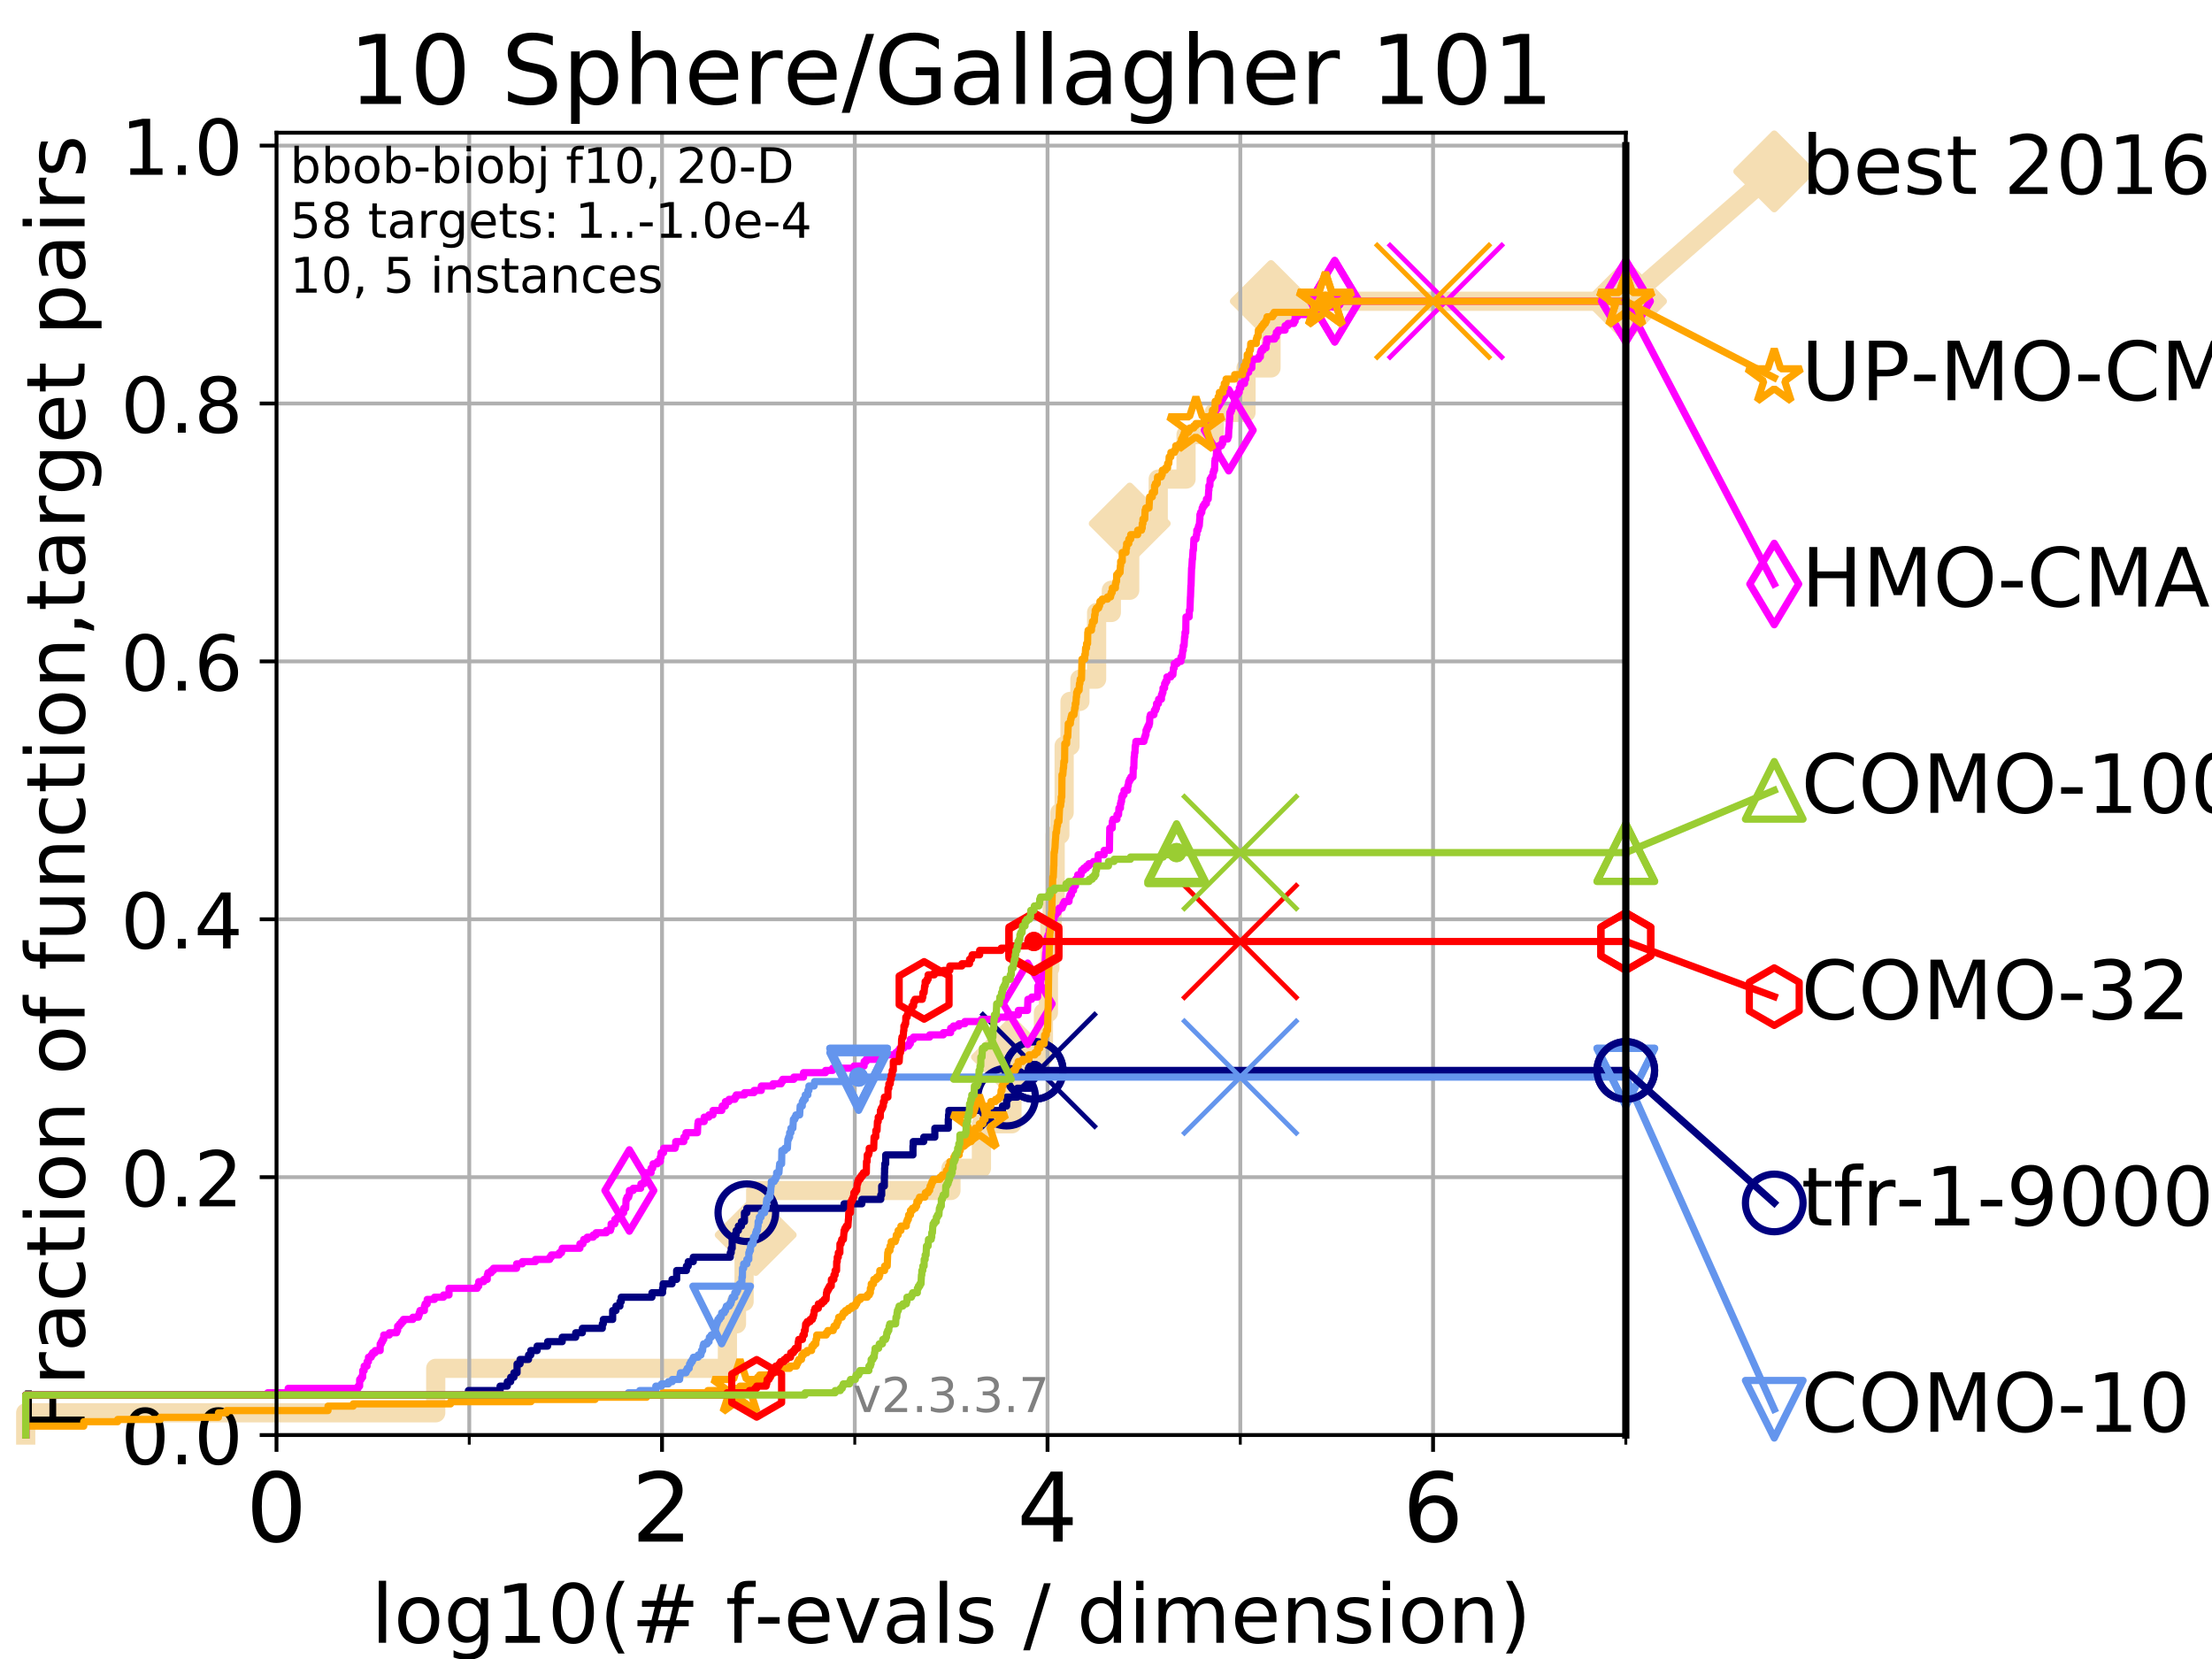 <?xml version="1.0" encoding="utf-8" standalone="no"?>
<!DOCTYPE svg PUBLIC "-//W3C//DTD SVG 1.1//EN"
  "http://www.w3.org/Graphics/SVG/1.1/DTD/svg11.dtd">
<!-- Created with matplotlib (https://matplotlib.org/) -->
<svg height="345.6pt" version="1.1" viewBox="0 0 460.8 345.6" width="460.8pt" xmlns="http://www.w3.org/2000/svg" xmlns:xlink="http://www.w3.org/1999/xlink">
 <defs>
  <style type="text/css">
*{stroke-linecap:butt;stroke-linejoin:round;}
  </style>
 </defs>
 <g id="figure_1">
  <g id="patch_1">
   <path d="M 0 345.6 
L 460.8 345.6 
L 460.8 0 
L 0 0 
z
" style="fill:#ffffff;"/>
  </g>
  <g id="axes_1">
   <g id="patch_2">
    <path d="M 57.6 298.944 
L 338.688 298.944 
L 338.688 27.648 
L 57.6 27.648 
z
" style="fill:#ffffff;"/>
   </g>
   <g id="line2d_1">
    <path d="M 5.357 298.944 
L 5.357 294.313 
L 90.771 294.313 
L 90.771 285.05 
L 151.534 285.05 
L 151.534 275.788 
L 153.427 275.788 
L 153.427 271.157 
L 155.008 271.157 
L 155.008 257.263 
L 157.427 257.263 
L 157.427 248.001 
L 198.105 248.001 
L 198.105 243.37 
L 204.449 243.37 
L 204.449 234.107 
L 210.812 234.107 
L 210.812 220.214 
L 217.367 220.214 
L 217.367 210.951 
L 218.4 210.951 
L 218.4 201.689 
L 218.702 201.689 
L 218.702 192.426 
L 219.188 192.426 
L 219.188 187.795 
L 219.809 187.795 
L 219.809 173.901 
L 220.788 173.901 
L 220.788 169.27 
L 221.68 169.27 
L 221.68 155.377 
L 222.903 155.377 
L 222.903 146.114 
L 224.966 146.114 
L 224.966 141.483 
L 228.444 141.483 
L 228.444 127.589 
L 231.514 127.589 
L 231.514 122.958 
L 235.342 122.958 
L 235.342 109.065 
L 241.278 109.065 
L 241.278 99.802 
L 247.072 99.802 
L 247.072 90.54 
L 252.946 90.54 
L 252.946 85.909 
L 259.573 85.909 
L 259.573 76.646 
L 264.775 76.646 
L 264.775 62.753 
L 338.688 62.753 
" style="fill:none;stroke:#f5deb3;stroke-linecap:square;stroke-width:4;"/>
   </g>
   <g id="line2d_2">
    <defs>
     <path d="M 0 7.778 
L 7.778 0 
L 0 -7.778 
L -7.778 0 
z
" id="ma8027a941a" style="stroke:#f5deb3;stroke-linejoin:miter;stroke-width:1.5;"/>
    </defs>
    <g>
     <use style="fill:#f5deb3;stroke:#f5deb3;stroke-linejoin:miter;stroke-width:1.5;" x="157.427" xlink:href="#ma8027a941a" y="257.263"/>
     <use style="fill:#f5deb3;stroke:#f5deb3;stroke-linejoin:miter;stroke-width:1.5;" x="210.812" xlink:href="#ma8027a941a" y="220.214"/>
     <use style="fill:#f5deb3;stroke:#f5deb3;stroke-linejoin:miter;stroke-width:1.5;" x="235.342" xlink:href="#ma8027a941a" y="109.065"/>
     <use style="fill:#f5deb3;stroke:#f5deb3;stroke-linejoin:miter;stroke-width:1.5;" x="264.775" xlink:href="#ma8027a941a" y="62.753"/>
     <use style="fill:#f5deb3;stroke:#f5deb3;stroke-linejoin:miter;stroke-width:1.5;" x="264.775" xlink:href="#ma8027a941a" y="62.753"/>
     <use style="fill:#f5deb3;stroke:#f5deb3;stroke-linejoin:miter;stroke-width:1.5;" x="338.688" xlink:href="#ma8027a941a" y="62.753"/>
    </g>
   </g>
   <g id="line2d_3">
    <path style="fill:none;stroke:#f5deb3;stroke-linecap:square;stroke-width:4;"/>
    <g/>
   </g>
   <g id="line2d_4">
    <path d="M 338.688 62.753 
L 369.608 35.706 
" style="fill:none;stroke:#f5deb3;stroke-linecap:square;stroke-width:4;"/>
    <g>
     <use style="fill:#f5deb3;stroke:#f5deb3;stroke-linejoin:miter;stroke-width:1.5;" x="338.688" xlink:href="#ma8027a941a" y="62.753"/>
     <use style="fill:#f5deb3;stroke:#f5deb3;stroke-linejoin:miter;stroke-width:1.5;" x="369.608" xlink:href="#ma8027a941a" y="35.706"/>
    </g>
   </g>
   <g id="matplotlib.axis_1">
    <g id="xtick_1">
     <g id="line2d_5">
      <path clip-path="url(#p0d769d6d2f)" d="M 57.6 298.944 
L 57.6 27.648 
" style="fill:none;stroke:#b0b0b0;stroke-linecap:square;stroke-width:0.8;"/>
     </g>
     <g id="line2d_6">
      <defs>
       <path d="M 0 0 
L 0 3.5 
" id="m9adde29170" style="stroke:#000000;stroke-width:0.8;"/>
      </defs>
      <g>
       <use style="stroke:#000000;stroke-width:0.8;" x="57.6" xlink:href="#m9adde29170" y="298.944"/>
      </g>
     </g>
     <g id="text_1">
      <!-- 0 -->
      <defs>
       <path d="M 31.781 66.406 
Q 24.172 66.406 20.328 58.906 
Q 16.5 51.422 16.5 36.375 
Q 16.5 21.391 20.328 13.891 
Q 24.172 6.391 31.781 6.391 
Q 39.453 6.391 43.281 13.891 
Q 47.125 21.391 47.125 36.375 
Q 47.125 51.422 43.281 58.906 
Q 39.453 66.406 31.781 66.406 
z
M 31.781 74.219 
Q 44.047 74.219 50.516 64.516 
Q 56.984 54.828 56.984 36.375 
Q 56.984 17.969 50.516 8.266 
Q 44.047 -1.422 31.781 -1.422 
Q 19.531 -1.422 13.062 8.266 
Q 6.594 17.969 6.594 36.375 
Q 6.594 54.828 13.062 64.516 
Q 19.531 74.219 31.781 74.219 
z
" id="DejaVuSans-48"/>
      </defs>
      <g transform="translate(51.237 321.141)scale(0.2 -0.2)">
       <use xlink:href="#DejaVuSans-48"/>
      </g>
     </g>
    </g>
    <g id="xtick_2">
     <g id="line2d_7">
      <path clip-path="url(#p0d769d6d2f)" d="M 137.911 298.944 
L 137.911 27.648 
" style="fill:none;stroke:#b0b0b0;stroke-linecap:square;stroke-width:0.8;"/>
     </g>
     <g id="line2d_8">
      <g>
       <use style="stroke:#000000;stroke-width:0.8;" x="137.911" xlink:href="#m9adde29170" y="298.944"/>
      </g>
     </g>
     <g id="text_2">
      <!-- 2 -->
      <defs>
       <path d="M 19.188 8.297 
L 53.609 8.297 
L 53.609 0 
L 7.328 0 
L 7.328 8.297 
Q 12.938 14.109 22.625 23.891 
Q 32.328 33.688 34.812 36.531 
Q 39.547 41.844 41.422 45.531 
Q 43.312 49.219 43.312 52.781 
Q 43.312 58.594 39.234 62.25 
Q 35.156 65.922 28.609 65.922 
Q 23.969 65.922 18.812 64.312 
Q 13.672 62.703 7.812 59.422 
L 7.812 69.391 
Q 13.766 71.781 18.938 73 
Q 24.125 74.219 28.422 74.219 
Q 39.75 74.219 46.484 68.547 
Q 53.219 62.891 53.219 53.422 
Q 53.219 48.922 51.531 44.891 
Q 49.859 40.875 45.406 35.406 
Q 44.188 33.984 37.641 27.219 
Q 31.109 20.453 19.188 8.297 
z
" id="DejaVuSans-50"/>
      </defs>
      <g transform="translate(131.548 321.141)scale(0.2 -0.2)">
       <use xlink:href="#DejaVuSans-50"/>
      </g>
     </g>
    </g>
    <g id="xtick_3">
     <g id="line2d_9">
      <path clip-path="url(#p0d769d6d2f)" d="M 218.222 298.944 
L 218.222 27.648 
" style="fill:none;stroke:#b0b0b0;stroke-linecap:square;stroke-width:0.8;"/>
     </g>
     <g id="line2d_10">
      <g>
       <use style="stroke:#000000;stroke-width:0.8;" x="218.222" xlink:href="#m9adde29170" y="298.944"/>
      </g>
     </g>
     <g id="text_3">
      <!-- 4 -->
      <defs>
       <path d="M 37.797 64.312 
L 12.891 25.391 
L 37.797 25.391 
z
M 35.203 72.906 
L 47.609 72.906 
L 47.609 25.391 
L 58.016 25.391 
L 58.016 17.188 
L 47.609 17.188 
L 47.609 0 
L 37.797 0 
L 37.797 17.188 
L 4.891 17.188 
L 4.891 26.703 
z
" id="DejaVuSans-52"/>
      </defs>
      <g transform="translate(211.859 321.141)scale(0.2 -0.2)">
       <use xlink:href="#DejaVuSans-52"/>
      </g>
     </g>
    </g>
    <g id="xtick_4">
     <g id="line2d_11">
      <path clip-path="url(#p0d769d6d2f)" d="M 298.533 298.944 
L 298.533 27.648 
" style="fill:none;stroke:#b0b0b0;stroke-linecap:square;stroke-width:0.8;"/>
     </g>
     <g id="line2d_12">
      <g>
       <use style="stroke:#000000;stroke-width:0.8;" x="298.533" xlink:href="#m9adde29170" y="298.944"/>
      </g>
     </g>
     <g id="text_4">
      <!-- 6 -->
      <defs>
       <path d="M 33.016 40.375 
Q 26.375 40.375 22.484 35.828 
Q 18.609 31.297 18.609 23.391 
Q 18.609 15.531 22.484 10.953 
Q 26.375 6.391 33.016 6.391 
Q 39.656 6.391 43.531 10.953 
Q 47.406 15.531 47.406 23.391 
Q 47.406 31.297 43.531 35.828 
Q 39.656 40.375 33.016 40.375 
z
M 52.594 71.297 
L 52.594 62.312 
Q 48.875 64.062 45.094 64.984 
Q 41.312 65.922 37.594 65.922 
Q 27.828 65.922 22.672 59.328 
Q 17.531 52.734 16.797 39.406 
Q 19.672 43.656 24.016 45.922 
Q 28.375 48.188 33.594 48.188 
Q 44.578 48.188 50.953 41.516 
Q 57.328 34.859 57.328 23.391 
Q 57.328 12.156 50.688 5.359 
Q 44.047 -1.422 33.016 -1.422 
Q 20.359 -1.422 13.672 8.266 
Q 6.984 17.969 6.984 36.375 
Q 6.984 53.656 15.188 63.938 
Q 23.391 74.219 37.203 74.219 
Q 40.922 74.219 44.703 73.484 
Q 48.484 72.75 52.594 71.297 
z
" id="DejaVuSans-54"/>
      </defs>
      <g transform="translate(292.17 321.141)scale(0.2 -0.2)">
       <use xlink:href="#DejaVuSans-54"/>
      </g>
     </g>
    </g>
    <g id="xtick_5">
     <g id="line2d_13">
      <path clip-path="url(#p0d769d6d2f)" d="M 97.755 298.944 
L 97.755 27.648 
" style="fill:none;stroke:#b0b0b0;stroke-linecap:square;stroke-width:0.8;"/>
     </g>
     <g id="line2d_14">
      <defs>
       <path d="M 0 0 
L 0 2 
" id="mb19920930d" style="stroke:#000000;stroke-width:0.6;"/>
      </defs>
      <g>
       <use style="stroke:#000000;stroke-width:0.6;" x="97.755" xlink:href="#mb19920930d" y="298.944"/>
      </g>
     </g>
    </g>
    <g id="xtick_6">
     <g id="line2d_15">
      <path clip-path="url(#p0d769d6d2f)" d="M 178.066 298.944 
L 178.066 27.648 
" style="fill:none;stroke:#b0b0b0;stroke-linecap:square;stroke-width:0.8;"/>
     </g>
     <g id="line2d_16">
      <g>
       <use style="stroke:#000000;stroke-width:0.6;" x="178.066" xlink:href="#mb19920930d" y="298.944"/>
      </g>
     </g>
    </g>
    <g id="xtick_7">
     <g id="line2d_17">
      <path clip-path="url(#p0d769d6d2f)" d="M 258.377 298.944 
L 258.377 27.648 
" style="fill:none;stroke:#b0b0b0;stroke-linecap:square;stroke-width:0.8;"/>
     </g>
     <g id="line2d_18">
      <g>
       <use style="stroke:#000000;stroke-width:0.6;" x="258.377" xlink:href="#mb19920930d" y="298.944"/>
      </g>
     </g>
    </g>
    <g id="xtick_8">
     <g id="line2d_19">
      <path clip-path="url(#p0d769d6d2f)" d="M 338.688 298.944 
L 338.688 27.648 
" style="fill:none;stroke:#b0b0b0;stroke-linecap:square;stroke-width:0.8;"/>
     </g>
     <g id="line2d_20">
      <g>
       <use style="stroke:#000000;stroke-width:0.6;" x="338.688" xlink:href="#mb19920930d" y="298.944"/>
      </g>
     </g>
    </g>
    <g id="text_5">
     <!-- log10(# f-evals / dimension) -->
     <defs>
      <path d="M 9.422 75.984 
L 18.406 75.984 
L 18.406 0 
L 9.422 0 
z
" id="DejaVuSans-108"/>
      <path d="M 30.609 48.391 
Q 23.391 48.391 19.188 42.75 
Q 14.984 37.109 14.984 27.297 
Q 14.984 17.484 19.156 11.844 
Q 23.344 6.203 30.609 6.203 
Q 37.797 6.203 41.984 11.859 
Q 46.188 17.531 46.188 27.297 
Q 46.188 37.016 41.984 42.703 
Q 37.797 48.391 30.609 48.391 
z
M 30.609 56 
Q 42.328 56 49.016 48.375 
Q 55.719 40.766 55.719 27.297 
Q 55.719 13.875 49.016 6.219 
Q 42.328 -1.422 30.609 -1.422 
Q 18.844 -1.422 12.172 6.219 
Q 5.516 13.875 5.516 27.297 
Q 5.516 40.766 12.172 48.375 
Q 18.844 56 30.609 56 
z
" id="DejaVuSans-111"/>
      <path d="M 45.406 27.984 
Q 45.406 37.75 41.375 43.109 
Q 37.359 48.484 30.078 48.484 
Q 22.859 48.484 18.828 43.109 
Q 14.797 37.75 14.797 27.984 
Q 14.797 18.266 18.828 12.891 
Q 22.859 7.516 30.078 7.516 
Q 37.359 7.516 41.375 12.891 
Q 45.406 18.266 45.406 27.984 
z
M 54.391 6.781 
Q 54.391 -7.172 48.188 -13.984 
Q 42 -20.797 29.203 -20.797 
Q 24.469 -20.797 20.266 -20.094 
Q 16.062 -19.391 12.109 -17.922 
L 12.109 -9.188 
Q 16.062 -11.328 19.922 -12.344 
Q 23.781 -13.375 27.781 -13.375 
Q 36.625 -13.375 41.016 -8.766 
Q 45.406 -4.156 45.406 5.172 
L 45.406 9.625 
Q 42.625 4.781 38.281 2.391 
Q 33.938 0 27.875 0 
Q 17.828 0 11.672 7.656 
Q 5.516 15.328 5.516 27.984 
Q 5.516 40.672 11.672 48.328 
Q 17.828 56 27.875 56 
Q 33.938 56 38.281 53.609 
Q 42.625 51.219 45.406 46.391 
L 45.406 54.688 
L 54.391 54.688 
z
" id="DejaVuSans-103"/>
      <path d="M 12.406 8.297 
L 28.516 8.297 
L 28.516 63.922 
L 10.984 60.406 
L 10.984 69.391 
L 28.422 72.906 
L 38.281 72.906 
L 38.281 8.297 
L 54.391 8.297 
L 54.391 0 
L 12.406 0 
z
" id="DejaVuSans-49"/>
      <path d="M 31 75.875 
Q 24.469 64.656 21.281 53.656 
Q 18.109 42.672 18.109 31.391 
Q 18.109 20.125 21.312 9.062 
Q 24.516 -2 31 -13.188 
L 23.188 -13.188 
Q 15.875 -1.703 12.234 9.375 
Q 8.594 20.453 8.594 31.391 
Q 8.594 42.281 12.203 53.312 
Q 15.828 64.359 23.188 75.875 
z
" id="DejaVuSans-40"/>
      <path d="M 51.125 44 
L 36.922 44 
L 32.812 27.688 
L 47.125 27.688 
z
M 43.797 71.781 
L 38.719 51.516 
L 52.984 51.516 
L 58.109 71.781 
L 65.922 71.781 
L 60.891 51.516 
L 76.125 51.516 
L 76.125 44 
L 58.984 44 
L 54.984 27.688 
L 70.516 27.688 
L 70.516 20.219 
L 53.078 20.219 
L 48 0 
L 40.188 0 
L 45.219 20.219 
L 30.906 20.219 
L 25.875 0 
L 18.016 0 
L 23.094 20.219 
L 7.719 20.219 
L 7.719 27.688 
L 24.906 27.688 
L 29 44 
L 13.281 44 
L 13.281 51.516 
L 30.906 51.516 
L 35.891 71.781 
z
" id="DejaVuSans-35"/>
      <path id="DejaVuSans-32"/>
      <path d="M 37.109 75.984 
L 37.109 68.5 
L 28.516 68.5 
Q 23.688 68.5 21.797 66.547 
Q 19.922 64.594 19.922 59.516 
L 19.922 54.688 
L 34.719 54.688 
L 34.719 47.703 
L 19.922 47.703 
L 19.922 0 
L 10.891 0 
L 10.891 47.703 
L 2.297 47.703 
L 2.297 54.688 
L 10.891 54.688 
L 10.891 58.5 
Q 10.891 67.625 15.141 71.797 
Q 19.391 75.984 28.609 75.984 
z
" id="DejaVuSans-102"/>
      <path d="M 4.891 31.391 
L 31.203 31.391 
L 31.203 23.391 
L 4.891 23.391 
z
" id="DejaVuSans-45"/>
      <path d="M 56.203 29.594 
L 56.203 25.203 
L 14.891 25.203 
Q 15.484 15.922 20.484 11.062 
Q 25.484 6.203 34.422 6.203 
Q 39.594 6.203 44.453 7.469 
Q 49.312 8.734 54.109 11.281 
L 54.109 2.781 
Q 49.266 0.734 44.188 -0.344 
Q 39.109 -1.422 33.891 -1.422 
Q 20.797 -1.422 13.156 6.188 
Q 5.516 13.812 5.516 26.812 
Q 5.516 40.234 12.766 48.109 
Q 20.016 56 32.328 56 
Q 43.359 56 49.781 48.891 
Q 56.203 41.797 56.203 29.594 
z
M 47.219 32.234 
Q 47.125 39.594 43.094 43.984 
Q 39.062 48.391 32.422 48.391 
Q 24.906 48.391 20.391 44.141 
Q 15.875 39.891 15.188 32.172 
z
" id="DejaVuSans-101"/>
      <path d="M 2.984 54.688 
L 12.5 54.688 
L 29.594 8.797 
L 46.688 54.688 
L 56.203 54.688 
L 35.688 0 
L 23.484 0 
z
" id="DejaVuSans-118"/>
      <path d="M 34.281 27.484 
Q 23.391 27.484 19.188 25 
Q 14.984 22.516 14.984 16.5 
Q 14.984 11.719 18.141 8.906 
Q 21.297 6.109 26.703 6.109 
Q 34.188 6.109 38.703 11.406 
Q 43.219 16.703 43.219 25.484 
L 43.219 27.484 
z
M 52.203 31.203 
L 52.203 0 
L 43.219 0 
L 43.219 8.297 
Q 40.141 3.328 35.547 0.953 
Q 30.953 -1.422 24.312 -1.422 
Q 15.922 -1.422 10.953 3.297 
Q 6 8.016 6 15.922 
Q 6 25.141 12.172 29.828 
Q 18.359 34.516 30.609 34.516 
L 43.219 34.516 
L 43.219 35.406 
Q 43.219 41.609 39.141 45 
Q 35.062 48.391 27.688 48.391 
Q 23 48.391 18.547 47.266 
Q 14.109 46.141 10.016 43.891 
L 10.016 52.203 
Q 14.938 54.109 19.578 55.047 
Q 24.219 56 28.609 56 
Q 40.484 56 46.344 49.844 
Q 52.203 43.703 52.203 31.203 
z
" id="DejaVuSans-97"/>
      <path d="M 44.281 53.078 
L 44.281 44.578 
Q 40.484 46.531 36.375 47.5 
Q 32.281 48.484 27.875 48.484 
Q 21.188 48.484 17.844 46.438 
Q 14.5 44.391 14.5 40.281 
Q 14.5 37.156 16.891 35.375 
Q 19.281 33.594 26.516 31.984 
L 29.594 31.297 
Q 39.156 29.25 43.188 25.516 
Q 47.219 21.781 47.219 15.094 
Q 47.219 7.469 41.188 3.016 
Q 35.156 -1.422 24.609 -1.422 
Q 20.219 -1.422 15.453 -0.562 
Q 10.688 0.297 5.422 2 
L 5.422 11.281 
Q 10.406 8.688 15.234 7.391 
Q 20.062 6.109 24.812 6.109 
Q 31.156 6.109 34.562 8.281 
Q 37.984 10.453 37.984 14.406 
Q 37.984 18.062 35.516 20.016 
Q 33.062 21.969 24.703 23.781 
L 21.578 24.516 
Q 13.234 26.266 9.516 29.906 
Q 5.812 33.547 5.812 39.891 
Q 5.812 47.609 11.281 51.797 
Q 16.75 56 26.812 56 
Q 31.781 56 36.172 55.266 
Q 40.578 54.547 44.281 53.078 
z
" id="DejaVuSans-115"/>
      <path d="M 25.391 72.906 
L 33.688 72.906 
L 8.297 -9.281 
L 0 -9.281 
z
" id="DejaVuSans-47"/>
      <path d="M 45.406 46.391 
L 45.406 75.984 
L 54.391 75.984 
L 54.391 0 
L 45.406 0 
L 45.406 8.203 
Q 42.578 3.328 38.25 0.953 
Q 33.938 -1.422 27.875 -1.422 
Q 17.969 -1.422 11.734 6.484 
Q 5.516 14.406 5.516 27.297 
Q 5.516 40.188 11.734 48.094 
Q 17.969 56 27.875 56 
Q 33.938 56 38.25 53.625 
Q 42.578 51.266 45.406 46.391 
z
M 14.797 27.297 
Q 14.797 17.391 18.875 11.75 
Q 22.953 6.109 30.078 6.109 
Q 37.203 6.109 41.297 11.75 
Q 45.406 17.391 45.406 27.297 
Q 45.406 37.203 41.297 42.844 
Q 37.203 48.484 30.078 48.484 
Q 22.953 48.484 18.875 42.844 
Q 14.797 37.203 14.797 27.297 
z
" id="DejaVuSans-100"/>
      <path d="M 9.422 54.688 
L 18.406 54.688 
L 18.406 0 
L 9.422 0 
z
M 9.422 75.984 
L 18.406 75.984 
L 18.406 64.594 
L 9.422 64.594 
z
" id="DejaVuSans-105"/>
      <path d="M 52 44.188 
Q 55.375 50.25 60.062 53.125 
Q 64.75 56 71.094 56 
Q 79.641 56 84.281 50.016 
Q 88.922 44.047 88.922 33.016 
L 88.922 0 
L 79.891 0 
L 79.891 32.719 
Q 79.891 40.578 77.094 44.375 
Q 74.312 48.188 68.609 48.188 
Q 61.625 48.188 57.562 43.547 
Q 53.516 38.922 53.516 30.906 
L 53.516 0 
L 44.484 0 
L 44.484 32.719 
Q 44.484 40.625 41.703 44.406 
Q 38.922 48.188 33.109 48.188 
Q 26.219 48.188 22.156 43.531 
Q 18.109 38.875 18.109 30.906 
L 18.109 0 
L 9.078 0 
L 9.078 54.688 
L 18.109 54.688 
L 18.109 46.188 
Q 21.188 51.219 25.484 53.609 
Q 29.781 56 35.688 56 
Q 41.656 56 45.828 52.969 
Q 50 49.953 52 44.188 
z
" id="DejaVuSans-109"/>
      <path d="M 54.891 33.016 
L 54.891 0 
L 45.906 0 
L 45.906 32.719 
Q 45.906 40.484 42.875 44.328 
Q 39.844 48.188 33.797 48.188 
Q 26.516 48.188 22.312 43.547 
Q 18.109 38.922 18.109 30.906 
L 18.109 0 
L 9.078 0 
L 9.078 54.688 
L 18.109 54.688 
L 18.109 46.188 
Q 21.344 51.125 25.703 53.562 
Q 30.078 56 35.797 56 
Q 45.219 56 50.047 50.172 
Q 54.891 44.344 54.891 33.016 
z
" id="DejaVuSans-110"/>
      <path d="M 8.016 75.875 
L 15.828 75.875 
Q 23.141 64.359 26.781 53.312 
Q 30.422 42.281 30.422 31.391 
Q 30.422 20.453 26.781 9.375 
Q 23.141 -1.703 15.828 -13.188 
L 8.016 -13.188 
Q 14.5 -2 17.703 9.062 
Q 20.906 20.125 20.906 31.391 
Q 20.906 42.672 17.703 53.656 
Q 14.5 64.656 8.016 75.875 
z
" id="DejaVuSans-41"/>
     </defs>
     <g transform="translate(77.303 342.218)scale(0.17 -0.17)">
      <use xlink:href="#DejaVuSans-108"/>
      <use x="27.783" xlink:href="#DejaVuSans-111"/>
      <use x="88.965" xlink:href="#DejaVuSans-103"/>
      <use x="152.441" xlink:href="#DejaVuSans-49"/>
      <use x="216.064" xlink:href="#DejaVuSans-48"/>
      <use x="279.688" xlink:href="#DejaVuSans-40"/>
      <use x="318.701" xlink:href="#DejaVuSans-35"/>
      <use x="402.49" xlink:href="#DejaVuSans-32"/>
      <use x="434.277" xlink:href="#DejaVuSans-102"/>
      <use x="469.404" xlink:href="#DejaVuSans-45"/>
      <use x="505.488" xlink:href="#DejaVuSans-101"/>
      <use x="567.012" xlink:href="#DejaVuSans-118"/>
      <use x="626.191" xlink:href="#DejaVuSans-97"/>
      <use x="687.471" xlink:href="#DejaVuSans-108"/>
      <use x="715.254" xlink:href="#DejaVuSans-115"/>
      <use x="767.354" xlink:href="#DejaVuSans-32"/>
      <use x="799.141" xlink:href="#DejaVuSans-47"/>
      <use x="832.832" xlink:href="#DejaVuSans-32"/>
      <use x="864.619" xlink:href="#DejaVuSans-100"/>
      <use x="928.096" xlink:href="#DejaVuSans-105"/>
      <use x="955.879" xlink:href="#DejaVuSans-109"/>
      <use x="1053.291" xlink:href="#DejaVuSans-101"/>
      <use x="1114.814" xlink:href="#DejaVuSans-110"/>
      <use x="1178.193" xlink:href="#DejaVuSans-115"/>
      <use x="1230.293" xlink:href="#DejaVuSans-105"/>
      <use x="1258.076" xlink:href="#DejaVuSans-111"/>
      <use x="1319.258" xlink:href="#DejaVuSans-110"/>
      <use x="1382.637" xlink:href="#DejaVuSans-41"/>
     </g>
    </g>
   </g>
   <g id="matplotlib.axis_2">
    <g id="ytick_1">
     <g id="line2d_21">
      <path clip-path="url(#p0d769d6d2f)" d="M 57.6 298.944 
L 338.688 298.944 
" style="fill:none;stroke:#b0b0b0;stroke-linecap:square;stroke-width:0.8;"/>
     </g>
     <g id="line2d_22">
      <defs>
       <path d="M 0 0 
L -3.5 0 
" id="m925b040c71" style="stroke:#000000;stroke-width:0.8;"/>
      </defs>
      <g>
       <use style="stroke:#000000;stroke-width:0.8;" x="57.6" xlink:href="#m925b040c71" y="298.944"/>
      </g>
     </g>
     <g id="text_6">
      <!-- 0.0 -->
      <defs>
       <path d="M 10.688 12.406 
L 21 12.406 
L 21 0 
L 10.688 0 
z
" id="DejaVuSans-46"/>
      </defs>
      <g transform="translate(25.155 305.023)scale(0.16 -0.16)">
       <use xlink:href="#DejaVuSans-48"/>
       <use x="63.623" xlink:href="#DejaVuSans-46"/>
       <use x="95.41" xlink:href="#DejaVuSans-48"/>
      </g>
     </g>
    </g>
    <g id="ytick_2">
     <g id="line2d_23">
      <path clip-path="url(#p0d769d6d2f)" d="M 57.6 245.222 
L 338.688 245.222 
" style="fill:none;stroke:#b0b0b0;stroke-linecap:square;stroke-width:0.8;"/>
     </g>
     <g id="line2d_24">
      <g>
       <use style="stroke:#000000;stroke-width:0.8;" x="57.6" xlink:href="#m925b040c71" y="245.222"/>
      </g>
     </g>
     <g id="text_7">
      <!-- 0.2 -->
      <g transform="translate(25.155 251.301)scale(0.16 -0.16)">
       <use xlink:href="#DejaVuSans-48"/>
       <use x="63.623" xlink:href="#DejaVuSans-46"/>
       <use x="95.41" xlink:href="#DejaVuSans-50"/>
      </g>
     </g>
    </g>
    <g id="ytick_3">
     <g id="line2d_25">
      <path clip-path="url(#p0d769d6d2f)" d="M 57.6 191.5 
L 338.688 191.5 
" style="fill:none;stroke:#b0b0b0;stroke-linecap:square;stroke-width:0.8;"/>
     </g>
     <g id="line2d_26">
      <g>
       <use style="stroke:#000000;stroke-width:0.8;" x="57.6" xlink:href="#m925b040c71" y="191.5"/>
      </g>
     </g>
     <g id="text_8">
      <!-- 0.4 -->
      <g transform="translate(25.155 197.579)scale(0.16 -0.16)">
       <use xlink:href="#DejaVuSans-48"/>
       <use x="63.623" xlink:href="#DejaVuSans-46"/>
       <use x="95.41" xlink:href="#DejaVuSans-52"/>
      </g>
     </g>
    </g>
    <g id="ytick_4">
     <g id="line2d_27">
      <path clip-path="url(#p0d769d6d2f)" d="M 57.6 137.778 
L 338.688 137.778 
" style="fill:none;stroke:#b0b0b0;stroke-linecap:square;stroke-width:0.8;"/>
     </g>
     <g id="line2d_28">
      <g>
       <use style="stroke:#000000;stroke-width:0.8;" x="57.6" xlink:href="#m925b040c71" y="137.778"/>
      </g>
     </g>
     <g id="text_9">
      <!-- 0.6 -->
      <g transform="translate(25.155 143.857)scale(0.16 -0.16)">
       <use xlink:href="#DejaVuSans-48"/>
       <use x="63.623" xlink:href="#DejaVuSans-46"/>
       <use x="95.41" xlink:href="#DejaVuSans-54"/>
      </g>
     </g>
    </g>
    <g id="ytick_5">
     <g id="line2d_29">
      <path clip-path="url(#p0d769d6d2f)" d="M 57.6 84.056 
L 338.688 84.056 
" style="fill:none;stroke:#b0b0b0;stroke-linecap:square;stroke-width:0.8;"/>
     </g>
     <g id="line2d_30">
      <g>
       <use style="stroke:#000000;stroke-width:0.8;" x="57.6" xlink:href="#m925b040c71" y="84.056"/>
      </g>
     </g>
     <g id="text_10">
      <!-- 0.8 -->
      <defs>
       <path d="M 31.781 34.625 
Q 24.75 34.625 20.719 30.859 
Q 16.703 27.094 16.703 20.516 
Q 16.703 13.922 20.719 10.156 
Q 24.75 6.391 31.781 6.391 
Q 38.812 6.391 42.859 10.172 
Q 46.922 13.969 46.922 20.516 
Q 46.922 27.094 42.891 30.859 
Q 38.875 34.625 31.781 34.625 
z
M 21.922 38.812 
Q 15.578 40.375 12.031 44.719 
Q 8.5 49.078 8.5 55.328 
Q 8.5 64.062 14.719 69.141 
Q 20.953 74.219 31.781 74.219 
Q 42.672 74.219 48.875 69.141 
Q 55.078 64.062 55.078 55.328 
Q 55.078 49.078 51.531 44.719 
Q 48 40.375 41.703 38.812 
Q 48.828 37.156 52.797 32.312 
Q 56.781 27.484 56.781 20.516 
Q 56.781 9.906 50.312 4.234 
Q 43.844 -1.422 31.781 -1.422 
Q 19.734 -1.422 13.25 4.234 
Q 6.781 9.906 6.781 20.516 
Q 6.781 27.484 10.781 32.312 
Q 14.797 37.156 21.922 38.812 
z
M 18.312 54.391 
Q 18.312 48.734 21.844 45.562 
Q 25.391 42.391 31.781 42.391 
Q 38.141 42.391 41.719 45.562 
Q 45.312 48.734 45.312 54.391 
Q 45.312 60.062 41.719 63.234 
Q 38.141 66.406 31.781 66.406 
Q 25.391 66.406 21.844 63.234 
Q 18.312 60.062 18.312 54.391 
z
" id="DejaVuSans-56"/>
      </defs>
      <g transform="translate(25.155 90.135)scale(0.16 -0.16)">
       <use xlink:href="#DejaVuSans-48"/>
       <use x="63.623" xlink:href="#DejaVuSans-46"/>
       <use x="95.41" xlink:href="#DejaVuSans-56"/>
      </g>
     </g>
    </g>
    <g id="ytick_6">
     <g id="line2d_31">
      <path clip-path="url(#p0d769d6d2f)" d="M 57.6 30.334 
L 338.688 30.334 
" style="fill:none;stroke:#b0b0b0;stroke-linecap:square;stroke-width:0.8;"/>
     </g>
     <g id="line2d_32">
      <g>
       <use style="stroke:#000000;stroke-width:0.8;" x="57.6" xlink:href="#m925b040c71" y="30.334"/>
      </g>
     </g>
     <g id="text_11">
      <!-- 1.0 -->
      <g transform="translate(25.155 36.413)scale(0.16 -0.16)">
       <use xlink:href="#DejaVuSans-49"/>
       <use x="63.623" xlink:href="#DejaVuSans-46"/>
       <use x="95.41" xlink:href="#DejaVuSans-48"/>
      </g>
     </g>
    </g>
    <g id="text_12">
     <!-- Fraction of function,target pairs -->
     <defs>
      <path d="M 9.812 72.906 
L 51.703 72.906 
L 51.703 64.594 
L 19.672 64.594 
L 19.672 43.109 
L 48.578 43.109 
L 48.578 34.812 
L 19.672 34.812 
L 19.672 0 
L 9.812 0 
z
" id="DejaVuSans-70"/>
      <path d="M 41.109 46.297 
Q 39.594 47.172 37.812 47.578 
Q 36.031 48 33.891 48 
Q 26.266 48 22.188 43.047 
Q 18.109 38.094 18.109 28.812 
L 18.109 0 
L 9.078 0 
L 9.078 54.688 
L 18.109 54.688 
L 18.109 46.188 
Q 20.953 51.172 25.484 53.578 
Q 30.031 56 36.531 56 
Q 37.453 56 38.578 55.875 
Q 39.703 55.766 41.062 55.516 
z
" id="DejaVuSans-114"/>
      <path d="M 48.781 52.594 
L 48.781 44.188 
Q 44.969 46.297 41.141 47.344 
Q 37.312 48.391 33.406 48.391 
Q 24.656 48.391 19.812 42.844 
Q 14.984 37.312 14.984 27.297 
Q 14.984 17.281 19.812 11.734 
Q 24.656 6.203 33.406 6.203 
Q 37.312 6.203 41.141 7.25 
Q 44.969 8.297 48.781 10.406 
L 48.781 2.094 
Q 45.016 0.344 40.984 -0.531 
Q 36.969 -1.422 32.422 -1.422 
Q 20.062 -1.422 12.781 6.344 
Q 5.516 14.109 5.516 27.297 
Q 5.516 40.672 12.859 48.328 
Q 20.219 56 33.016 56 
Q 37.156 56 41.109 55.141 
Q 45.062 54.297 48.781 52.594 
z
" id="DejaVuSans-99"/>
      <path d="M 18.312 70.219 
L 18.312 54.688 
L 36.812 54.688 
L 36.812 47.703 
L 18.312 47.703 
L 18.312 18.016 
Q 18.312 11.328 20.141 9.422 
Q 21.969 7.516 27.594 7.516 
L 36.812 7.516 
L 36.812 0 
L 27.594 0 
Q 17.188 0 13.234 3.875 
Q 9.281 7.766 9.281 18.016 
L 9.281 47.703 
L 2.688 47.703 
L 2.688 54.688 
L 9.281 54.688 
L 9.281 70.219 
z
" id="DejaVuSans-116"/>
      <path d="M 8.5 21.578 
L 8.5 54.688 
L 17.484 54.688 
L 17.484 21.922 
Q 17.484 14.156 20.5 10.266 
Q 23.531 6.391 29.594 6.391 
Q 36.859 6.391 41.078 11.031 
Q 45.312 15.672 45.312 23.688 
L 45.312 54.688 
L 54.297 54.688 
L 54.297 0 
L 45.312 0 
L 45.312 8.406 
Q 42.047 3.422 37.719 1 
Q 33.406 -1.422 27.688 -1.422 
Q 18.266 -1.422 13.375 4.438 
Q 8.5 10.297 8.5 21.578 
z
M 31.109 56 
z
" id="DejaVuSans-117"/>
      <path d="M 11.719 12.406 
L 22.016 12.406 
L 22.016 4 
L 14.016 -11.625 
L 7.719 -11.625 
L 11.719 4 
z
" id="DejaVuSans-44"/>
      <path d="M 18.109 8.203 
L 18.109 -20.797 
L 9.078 -20.797 
L 9.078 54.688 
L 18.109 54.688 
L 18.109 46.391 
Q 20.953 51.266 25.266 53.625 
Q 29.594 56 35.594 56 
Q 45.562 56 51.781 48.094 
Q 58.016 40.188 58.016 27.297 
Q 58.016 14.406 51.781 6.484 
Q 45.562 -1.422 35.594 -1.422 
Q 29.594 -1.422 25.266 0.953 
Q 20.953 3.328 18.109 8.203 
z
M 48.688 27.297 
Q 48.688 37.203 44.609 42.844 
Q 40.531 48.484 33.406 48.484 
Q 26.266 48.484 22.188 42.844 
Q 18.109 37.203 18.109 27.297 
Q 18.109 17.391 22.188 11.75 
Q 26.266 6.109 33.406 6.109 
Q 40.531 6.109 44.609 11.75 
Q 48.688 17.391 48.688 27.297 
z
" id="DejaVuSans-112"/>
     </defs>
     <g transform="translate(17.62 298.435)rotate(-90)scale(0.17 -0.17)">
      <use xlink:href="#DejaVuSans-70"/>
      <use x="57.41" xlink:href="#DejaVuSans-114"/>
      <use x="98.523" xlink:href="#DejaVuSans-97"/>
      <use x="159.803" xlink:href="#DejaVuSans-99"/>
      <use x="214.783" xlink:href="#DejaVuSans-116"/>
      <use x="253.992" xlink:href="#DejaVuSans-105"/>
      <use x="281.775" xlink:href="#DejaVuSans-111"/>
      <use x="342.957" xlink:href="#DejaVuSans-110"/>
      <use x="406.336" xlink:href="#DejaVuSans-32"/>
      <use x="438.123" xlink:href="#DejaVuSans-111"/>
      <use x="499.305" xlink:href="#DejaVuSans-102"/>
      <use x="534.51" xlink:href="#DejaVuSans-32"/>
      <use x="566.297" xlink:href="#DejaVuSans-102"/>
      <use x="601.502" xlink:href="#DejaVuSans-117"/>
      <use x="664.881" xlink:href="#DejaVuSans-110"/>
      <use x="728.26" xlink:href="#DejaVuSans-99"/>
      <use x="783.24" xlink:href="#DejaVuSans-116"/>
      <use x="822.449" xlink:href="#DejaVuSans-105"/>
      <use x="850.232" xlink:href="#DejaVuSans-111"/>
      <use x="911.414" xlink:href="#DejaVuSans-110"/>
      <use x="974.793" xlink:href="#DejaVuSans-44"/>
      <use x="1006.58" xlink:href="#DejaVuSans-116"/>
      <use x="1045.789" xlink:href="#DejaVuSans-97"/>
      <use x="1107.068" xlink:href="#DejaVuSans-114"/>
      <use x="1148.166" xlink:href="#DejaVuSans-103"/>
      <use x="1211.643" xlink:href="#DejaVuSans-101"/>
      <use x="1273.166" xlink:href="#DejaVuSans-116"/>
      <use x="1312.375" xlink:href="#DejaVuSans-32"/>
      <use x="1344.162" xlink:href="#DejaVuSans-112"/>
      <use x="1407.639" xlink:href="#DejaVuSans-97"/>
      <use x="1468.918" xlink:href="#DejaVuSans-105"/>
      <use x="1496.701" xlink:href="#DejaVuSans-114"/>
      <use x="1537.814" xlink:href="#DejaVuSans-115"/>
     </g>
    </g>
   </g>
   <g id="line2d_33">
    <defs>
     <path d="M 0 1.5 
C 0.398 1.5 0.779 1.342 1.061 1.061 
C 1.342 0.779 1.5 0.398 1.5 0 
C 1.5 -0.398 1.342 -0.779 1.061 -1.061 
C 0.779 -1.342 0.398 -1.5 0 -1.5 
C -0.398 -1.5 -0.779 -1.342 -1.061 -1.061 
C -1.342 -0.779 -1.5 -0.398 -1.5 0 
C -1.5 0.398 -1.342 0.779 -1.061 1.061 
C -0.779 1.342 -0.398 1.5 0 1.5 
z
" id="m3c5ca18857" style="stroke:#f5deb3;"/>
    </defs>
    <g>
     <use style="fill:#f5deb3;stroke:#f5deb3;" x="264.775" xlink:href="#m3c5ca18857" y="62.753"/>
     <use style="fill:#f5deb3;stroke:#f5deb3;" x="264.775" xlink:href="#m3c5ca18857" y="62.753"/>
    </g>
   </g>
   <g id="line2d_34">
    <defs>
     <path d="M 0 1.5 
C 0.398 1.5 0.779 1.342 1.061 1.061 
C 1.342 0.779 1.5 0.398 1.5 0 
C 1.5 -0.398 1.342 -0.779 1.061 -1.061 
C 0.779 -1.342 0.398 -1.5 0 -1.5 
C -0.398 -1.5 -0.779 -1.342 -1.061 -1.061 
C -1.342 -0.779 -1.5 -0.398 -1.5 0 
C -1.5 0.398 -1.342 0.779 -1.061 1.061 
C -0.779 1.342 -0.398 1.5 0 1.5 
z
" id="m0790e9a5a3" style="stroke:#000080;"/>
    </defs>
    <g>
     <use style="fill:#000080;stroke:#000080;" x="215.443" xlink:href="#m0790e9a5a3" y="222.992"/>
     <use style="fill:#000080;stroke:#000080;" x="215.443" xlink:href="#m0790e9a5a3" y="222.992"/>
    </g>
   </g>
   <g id="line2d_35">
    <path d="M 5.357 298.944 
L 5.357 290.608 
L 97.58 290.608 
L 97.58 289.682 
L 104.175 289.682 
L 104.175 288.755 
L 105.677 288.755 
L 105.677 287.829 
L 106.383 287.829 
L 106.383 286.903 
L 107.06 286.903 
L 107.06 285.977 
L 107.713 285.977 
L 107.713 284.124 
L 108.342 284.124 
L 108.342 283.198 
L 110.103 283.198 
L 110.103 282.272 
L 110.569 282.272 
L 110.569 281.345 
L 111.897 281.345 
L 111.897 280.419 
L 114.08 280.419 
L 114.08 279.493 
L 117.117 279.493 
L 117.117 278.567 
L 119.924 278.567 
L 119.924 277.64 
L 121.31 277.64 
L 121.31 276.714 
L 125.471 276.714 
L 125.471 275.788 
L 125.683 275.788 
L 125.683 274.862 
L 127.627 274.862 
L 127.627 273.009 
L 128.321 273.009 
L 128.321 272.083 
L 129.147 272.083 
L 129.147 271.157 
L 129.419 271.157 
L 129.419 270.231 
L 135.81 270.231 
L 135.81 269.304 
L 138.024 269.304 
L 138.024 268.378 
L 138.136 268.378 
L 138.136 267.452 
L 139.996 267.452 
L 139.996 266.526 
L 140.959 266.526 
L 140.959 264.673 
L 142.995 264.673 
L 142.995 263.747 
L 143.375 263.747 
L 143.375 262.821 
L 144.421 262.821 
L 144.421 261.894 
L 152.13 261.894 
L 152.13 260.968 
L 152.326 260.968 
L 152.326 260.042 
L 152.527 260.042 
L 152.527 258.189 
L 152.985 258.189 
L 152.985 257.263 
L 153.359 257.263 
L 153.359 256.337 
L 153.824 256.337 
L 153.824 255.411 
L 154.45 255.411 
L 154.45 254.484 
L 155.08 254.484 
L 155.08 252.632 
L 155.581 252.632 
L 155.581 251.706 
L 175.835 251.706 
L 175.835 250.779 
L 179.54 250.779 
L 179.54 249.853 
L 183.478 249.853 
L 183.478 248.927 
L 183.671 248.927 
L 183.671 247.075 
L 184.229 247.075 
L 184.229 245.222 
L 184.257 245.222 
L 184.257 244.296 
L 184.276 244.296 
L 184.276 243.37 
L 184.324 243.37 
L 184.324 242.443 
L 184.508 242.443 
L 184.508 240.591 
L 190.187 240.591 
L 190.187 238.738 
L 190.238 238.738 
L 190.238 237.812 
L 192.432 237.812 
L 192.432 236.886 
L 194.742 236.886 
L 194.742 235.033 
L 197.542 235.033 
L 197.542 233.181 
L 197.596 233.181 
L 197.596 232.255 
L 197.678 232.255 
L 197.678 231.328 
L 208.825 231.328 
L 208.825 230.402 
L 209.701 230.402 
L 209.701 228.55 
L 211.937 228.55 
L 211.937 226.697 
L 214.632 226.697 
L 214.632 224.845 
L 215.443 224.845 
L 215.443 222.992 
L 338.688 222.992 
" style="fill:none;stroke:#000080;stroke-linecap:square;stroke-width:1.5;"/>
   </g>
   <g id="line2d_36">
    <defs>
     <path d="M 0 6 
C 1.591 6 3.117 5.368 4.243 4.243 
C 5.368 3.117 6 1.591 6 0 
C 6 -1.591 5.368 -3.117 4.243 -4.243 
C 3.117 -5.368 1.591 -6 0 -6 
C -1.591 -6 -3.117 -5.368 -4.243 -4.243 
C -5.368 -3.117 -6 -1.591 -6 0 
C -6 1.591 -5.368 3.117 -4.243 4.243 
C -3.117 5.368 -1.591 6 0 6 
z
" id="m4d9a6b7b2b" style="stroke:#000080;stroke-width:1.5;"/>
    </defs>
    <g>
     <use style="fill-opacity:0;stroke:#000080;stroke-width:1.5;" x="155.581" xlink:href="#m4d9a6b7b2b" y="252.632"/>
     <use style="fill-opacity:0;stroke:#000080;stroke-width:1.5;" x="209.701" xlink:href="#m4d9a6b7b2b" y="228.55"/>
     <use style="fill-opacity:0;stroke:#000080;stroke-width:1.5;" x="215.443" xlink:href="#m4d9a6b7b2b" y="222.992"/>
     <use style="fill-opacity:0;stroke:#000080;stroke-width:1.5;" x="215.443" xlink:href="#m4d9a6b7b2b" y="222.992"/>
     <use style="fill-opacity:0;stroke:#000080;stroke-width:1.5;" x="338.688" xlink:href="#m4d9a6b7b2b" y="222.992"/>
    </g>
   </g>
   <g id="line2d_37">
    <path style="fill:none;stroke:#000080;stroke-linecap:square;stroke-width:1.5;"/>
    <g/>
   </g>
   <g id="line2d_38">
    <path clip-path="url(#p0d769d6d2f)" d="M 216.385 222.992 
" style="fill:none;stroke:#000080;stroke-linecap:square;stroke-width:1.5;"/>
    <defs>
     <path d="M -12 12 
L 12 -12 
M -12 -12 
L 12 12 
" id="m939130cc9c" style="stroke:#000080;"/>
    </defs>
    <g clip-path="url(#p0d769d6d2f)">
     <use style="fill:#000080;stroke:#000080;" x="216.385" xlink:href="#m939130cc9c" y="222.992"/>
    </g>
   </g>
   <g id="line2d_39">
    <defs>
     <path d="M 0 1.5 
C 0.398 1.5 0.779 1.342 1.061 1.061 
C 1.342 0.779 1.5 0.398 1.5 0 
C 1.5 -0.398 1.342 -0.779 1.061 -1.061 
C 0.779 -1.342 0.398 -1.5 0 -1.5 
C -0.398 -1.5 -0.779 -1.342 -1.061 -1.061 
C -1.342 -0.779 -1.5 -0.398 -1.5 0 
C -1.5 0.398 -1.342 0.779 -1.061 1.061 
C -0.779 1.342 -0.398 1.5 0 1.5 
z
" id="mf5f5bfa313" style="stroke:#ff00ff;"/>
    </defs>
    <g>
     <use style="fill:#ff00ff;stroke:#ff00ff;" x="278.051" xlink:href="#mf5f5bfa313" y="62.753"/>
     <use style="fill:#ff00ff;stroke:#ff00ff;" x="278.051" xlink:href="#mf5f5bfa313" y="62.753"/>
    </g>
   </g>
   <g id="line2d_40">
    <path d="M 5.357 298.944 
L 5.357 290.608 
L 55.763 290.608 
L 55.763 290.145 
L 60.037 290.145 
L 60.037 289.218 
L 74.596 289.218 
L 74.596 288.755 
L 74.922 288.755 
L 74.922 287.366 
L 75.242 287.366 
L 75.242 286.903 
L 75.556 286.903 
L 75.556 285.514 
L 75.864 285.514 
L 75.864 284.587 
L 76.466 284.587 
L 76.466 283.661 
L 76.759 283.661 
L 76.759 282.735 
L 77.331 282.735 
L 77.331 282.272 
L 77.61 282.272 
L 77.61 281.809 
L 78.155 281.809 
L 78.155 281.345 
L 79.196 281.345 
L 79.196 279.956 
L 79.447 279.956 
L 79.447 279.493 
L 79.695 279.493 
L 79.695 279.03 
L 79.939 279.03 
L 79.939 278.104 
L 81.109 278.104 
L 81.109 277.64 
L 82.627 277.64 
L 82.627 277.177 
L 82.833 277.177 
L 82.833 276.251 
L 83.239 276.251 
L 83.239 275.788 
L 83.635 275.788 
L 83.635 275.325 
L 84.023 275.325 
L 84.023 274.862 
L 86.013 274.862 
L 86.013 274.399 
L 87.17 274.399 
L 87.17 273.935 
L 87.33 273.935 
L 87.33 273.472 
L 87.487 273.472 
L 87.487 273.009 
L 88.405 273.009 
L 88.405 272.083 
L 88.554 272.083 
L 88.554 271.62 
L 88.992 271.62 
L 88.992 270.694 
L 90.509 270.694 
L 90.509 270.231 
L 92.386 270.231 
L 92.386 269.767 
L 93.534 269.767 
L 93.534 268.378 
L 99.418 268.378 
L 99.418 267.915 
L 99.732 267.915 
L 99.732 266.989 
L 100.789 266.989 
L 100.789 266.526 
L 101.507 266.526 
L 101.507 265.599 
L 101.647 265.599 
L 101.647 265.136 
L 102.331 265.136 
L 102.331 264.673 
L 102.794 264.673 
L 102.794 264.21 
L 107.614 264.21 
L 107.614 263.284 
L 108.811 263.284 
L 108.811 262.821 
L 111.545 262.821 
L 111.545 262.357 
L 114.519 262.357 
L 114.519 261.894 
L 114.849 261.894 
L 114.849 261.431 
L 116.503 261.431 
L 116.503 260.968 
L 116.972 260.968 
L 116.972 260.505 
L 117.117 260.505 
L 117.117 260.042 
L 120.806 260.042 
L 120.806 259.116 
L 121.445 259.116 
L 121.445 258.653 
L 121.601 258.653 
L 121.601 258.189 
L 122.319 258.189 
L 122.319 257.726 
L 123.574 257.726 
L 123.574 257.263 
L 124.159 257.263 
L 124.159 256.8 
L 126.321 256.8 
L 126.321 256.337 
L 127.165 256.337 
L 127.165 255.874 
L 127.31 255.874 
L 127.31 254.948 
L 128.077 254.948 
L 128.077 254.021 
L 128.591 254.021 
L 128.591 253.558 
L 129.447 253.558 
L 129.447 252.632 
L 129.922 252.632 
L 129.922 251.706 
L 130.345 251.706 
L 130.425 249.853 
L 130.612 249.853 
L 130.612 249.39 
L 130.966 249.39 
L 130.966 248.927 
L 131.108 248.927 
L 131.108 248.001 
L 131.913 248.001 
L 131.913 247.538 
L 133.466 247.538 
L 133.522 246.611 
L 134.139 246.611 
L 134.139 246.148 
L 134.333 246.148 
L 134.386 244.296 
L 135.632 244.296 
L 135.632 243.37 
L 135.967 243.37 
L 136.044 242.443 
L 136.943 242.443 
L 136.943 241.98 
L 137.55 241.98 
L 137.55 241.054 
L 137.709 241.054 
L 137.709 240.128 
L 138.239 240.128 
L 138.239 239.201 
L 140.634 239.201 
L 140.634 238.738 
L 140.76 238.738 
L 140.76 237.812 
L 142.453 237.812 
L 142.453 236.886 
L 142.897 236.886 
L 142.897 235.96 
L 145.293 235.96 
L 145.373 234.107 
L 145.446 234.107 
L 145.446 233.644 
L 146.697 233.644 
L 146.697 232.718 
L 147.665 232.718 
L 147.665 232.255 
L 148.531 232.255 
L 148.531 231.328 
L 150.366 231.328 
L 150.434 230.402 
L 151.109 230.402 
L 151.109 229.476 
L 151.862 229.476 
L 151.862 229.013 
L 153.091 229.013 
L 153.091 228.55 
L 153.37 228.55 
L 153.37 228.087 
L 155.1 228.087 
L 155.1 227.623 
L 157.079 227.623 
L 157.079 227.16 
L 158.591 227.16 
L 158.591 226.234 
L 161.031 226.234 
L 161.031 225.771 
L 162.729 225.771 
L 162.729 225.308 
L 163.033 225.308 
L 163.033 224.845 
L 165.37 224.845 
L 165.37 224.382 
L 167.385 224.382 
L 167.385 223.455 
L 171.975 223.455 
L 171.975 222.992 
L 173.447 222.992 
L 173.447 222.529 
L 177.902 222.529 
L 177.902 222.066 
L 180.011 222.066 
L 180.011 221.14 
L 180.444 221.14 
L 180.444 220.677 
L 182.468 220.677 
L 182.468 219.75 
L 186.59 219.75 
L 186.59 219.287 
L 187.117 219.287 
L 187.117 218.824 
L 187.445 218.824 
L 187.445 218.361 
L 188.268 218.361 
L 188.268 217.898 
L 189.306 217.898 
L 189.306 217.435 
L 189.636 217.435 
L 189.636 216.509 
L 190.292 216.509 
L 190.292 216.045 
L 193.674 216.045 
L 193.674 215.582 
L 196.518 215.582 
L 196.518 215.119 
L 198.033 215.119 
L 198.033 214.193 
L 198.616 214.193 
L 198.616 213.73 
L 199.75 213.73 
L 199.75 213.267 
L 200.995 213.267 
L 200.995 212.804 
L 204.443 212.804 
L 204.443 212.34 
L 207.806 212.34 
L 207.806 211.877 
L 209.848 211.877 
L 209.848 211.414 
L 212.142 211.414 
L 212.142 210.488 
L 214.048 210.488 
L 214.13 208.172 
L 214.916 208.172 
L 214.916 207.709 
L 216.147 207.709 
L 216.213 205.394 
L 216.473 205.394 
L 216.473 204.467 
L 216.826 204.467 
L 216.826 203.541 
L 217.39 203.541 
L 217.39 202.615 
L 217.626 202.615 
L 217.732 200.299 
L 217.738 200.299 
L 217.834 198.447 
L 217.901 198.447 
L 217.981 196.594 
L 218.048 196.594 
L 218.048 195.668 
L 218.173 195.668 
L 218.173 195.205 
L 218.342 195.205 
L 218.342 194.742 
L 218.597 194.742 
L 218.597 193.816 
L 218.814 193.816 
L 218.89 192.426 
L 218.994 192.426 
L 218.994 191.963 
L 219.4 191.963 
L 219.4 191.5 
L 219.583 191.5 
L 219.583 190.574 
L 219.976 190.574 
L 219.976 190.111 
L 220.384 190.111 
L 220.384 189.648 
L 220.631 189.648 
L 220.631 189.184 
L 221.28 189.184 
L 221.28 188.721 
L 221.459 188.721 
L 221.459 188.258 
L 221.705 188.258 
L 221.705 187.795 
L 222.689 187.795 
L 222.752 186.869 
L 222.897 186.869 
L 222.897 186.406 
L 223.196 186.406 
L 223.196 185.479 
L 223.642 185.479 
L 223.642 184.553 
L 224.036 184.553 
L 224.068 183.164 
L 224.445 183.164 
L 224.508 182.238 
L 225.211 182.238 
L 225.296 181.311 
L 225.763 181.311 
L 225.763 180.848 
L 226.338 180.848 
L 226.338 180.385 
L 226.824 180.385 
L 226.824 179.922 
L 227.794 179.922 
L 227.794 179.459 
L 228.745 179.459 
L 228.768 178.07 
L 230.009 178.07 
L 230.009 177.143 
L 231.11 177.143 
L 231.184 172.512 
L 231.709 172.512 
L 231.714 171.123 
L 231.857 171.123 
L 231.857 170.66 
L 232.68 170.66 
L 232.68 169.733 
L 233.019 169.733 
L 233.091 168.344 
L 233.407 168.344 
L 233.407 167.418 
L 233.521 167.418 
L 233.521 166.955 
L 233.642 166.955 
L 233.664 166.028 
L 233.843 166.028 
L 233.843 165.565 
L 234.153 165.565 
L 234.153 164.639 
L 234.919 164.639 
L 234.919 163.713 
L 235.031 163.713 
L 235.123 162.787 
L 235.318 162.787 
L 235.318 162.323 
L 235.584 162.323 
L 235.584 161.86 
L 236.036 161.86 
L 236.079 160.008 
L 236.192 160.008 
L 236.256 157.692 
L 236.323 157.692 
L 236.36 156.766 
L 236.446 156.766 
L 236.485 155.377 
L 236.575 155.377 
L 236.625 154.45 
L 238.305 154.45 
L 238.305 153.987 
L 238.431 153.987 
L 238.431 153.524 
L 238.592 153.524 
L 238.592 153.061 
L 238.734 153.061 
L 238.734 152.135 
L 238.93 152.135 
L 238.93 151.672 
L 239.132 151.672 
L 239.132 151.209 
L 239.361 151.209 
L 239.361 150.745 
L 239.477 150.745 
L 239.525 149.356 
L 239.644 149.356 
L 239.644 148.893 
L 240.385 148.893 
L 240.476 147.967 
L 240.739 147.967 
L 240.739 147.504 
L 240.93 147.504 
L 240.93 146.577 
L 241.329 146.577 
L 241.36 145.651 
L 241.951 145.651 
L 241.951 144.725 
L 242.119 144.725 
L 242.119 144.262 
L 242.27 144.262 
L 242.27 143.336 
L 242.604 143.336 
L 242.604 142.409 
L 242.823 142.409 
L 242.823 141.946 
L 243.086 141.946 
L 243.086 141.02 
L 243.899 141.02 
L 243.899 140.557 
L 244.338 140.557 
L 244.446 139.167 
L 244.61 139.167 
L 244.61 138.241 
L 245.23 138.241 
L 245.23 137.778 
L 246.021 137.778 
L 246.021 136.852 
L 246.274 136.852 
L 246.384 135.462 
L 246.499 135.462 
L 246.499 134.536 
L 246.669 134.536 
L 246.767 132.684 
L 246.853 132.684 
L 246.853 131.757 
L 247.014 131.757 
L 247.059 128.516 
L 247.727 128.516 
L 247.766 127.126 
L 247.882 127.126 
L 247.985 124.348 
L 248.003 124.348 
L 248.081 122.032 
L 248.117 122.032 
L 248.226 118.327 
L 248.272 118.327 
L 248.372 116.475 
L 248.424 116.475 
L 248.527 114.622 
L 248.603 114.622 
L 248.712 112.306 
L 249.143 112.306 
L 249.239 111.38 
L 249.316 111.38 
L 249.316 110.454 
L 249.566 110.454 
L 249.566 109.991 
L 249.68 109.991 
L 249.68 109.528 
L 249.831 109.528 
L 249.925 108.138 
L 249.959 108.138 
L 249.959 107.212 
L 250.097 107.212 
L 250.097 106.749 
L 250.353 106.749 
L 250.431 105.823 
L 250.613 105.823 
L 250.613 105.36 
L 250.919 105.36 
L 250.919 104.897 
L 251.319 104.897 
L 251.319 103.97 
L 251.691 103.97 
L 251.795 102.118 
L 251.838 102.118 
L 251.838 101.192 
L 252.046 101.192 
L 252.092 99.802 
L 252.362 99.802 
L 252.362 99.339 
L 252.695 99.339 
L 252.695 98.413 
L 252.832 98.413 
L 252.832 97.95 
L 253.016 97.95 
L 253.066 96.097 
L 253.127 96.097 
L 253.127 95.634 
L 253.314 95.634 
L 253.424 94.245 
L 253.704 94.245 
L 253.704 93.318 
L 253.848 93.318 
L 253.848 92.855 
L 254.469 92.855 
L 254.469 92.392 
L 254.712 92.392 
L 254.712 91.466 
L 255.754 91.466 
L 255.754 91.003 
L 255.919 91.003 
L 255.999 89.15 
L 256.048 89.15 
L 256.14 87.298 
L 256.168 87.298 
L 256.204 85.909 
L 256.415 85.909 
L 256.415 85.445 
L 256.599 85.445 
L 256.599 84.982 
L 256.736 84.982 
L 256.736 84.519 
L 257.116 84.519 
L 257.183 83.13 
L 257.24 83.13 
L 257.24 82.667 
L 257.412 82.667 
L 257.412 82.204 
L 257.835 82.204 
L 257.835 81.74 
L 258.166 81.74 
L 258.166 80.814 
L 258.47 80.814 
L 258.47 79.888 
L 259.276 79.888 
L 259.276 78.962 
L 259.524 78.962 
L 259.572 77.572 
L 260.128 77.572 
L 260.128 76.646 
L 260.781 76.646 
L 260.801 75.257 
L 260.992 75.257 
L 260.992 74.794 
L 262.194 74.794 
L 262.194 74.331 
L 262.56 74.331 
L 262.56 73.404 
L 262.719 73.404 
L 262.719 72.941 
L 263.144 72.941 
L 263.144 72.478 
L 263.739 72.478 
L 263.739 71.552 
L 263.873 71.552 
L 263.873 70.626 
L 265.541 70.626 
L 265.541 70.162 
L 265.882 70.162 
L 265.882 69.236 
L 266.268 69.236 
L 266.268 68.773 
L 267.712 68.773 
L 267.712 67.847 
L 268.296 67.847 
L 268.296 67.384 
L 269.538 67.384 
L 269.538 66.921 
L 269.799 66.921 
L 269.799 65.994 
L 270.275 65.994 
L 270.275 65.531 
L 272.2 65.531 
L 272.2 65.068 
L 273.54 65.068 
L 273.54 64.142 
L 276.617 64.142 
L 276.617 63.216 
L 278.051 63.216 
L 278.051 62.753 
L 338.688 62.753 
L 338.688 62.753 
" style="fill:none;stroke:#ff00ff;stroke-linecap:square;stroke-width:1.5;"/>
   </g>
   <g id="line2d_41">
    <defs>
     <path d="M 0 8.485 
L 5.091 0 
L 0 -8.485 
L -5.091 0 
z
" id="m51dadc7a59" style="stroke:#ff00ff;stroke-linejoin:miter;stroke-width:1.5;"/>
    </defs>
    <g>
     <use style="fill-opacity:0;stroke:#ff00ff;stroke-linejoin:miter;stroke-width:1.5;" x="131.108" xlink:href="#m51dadc7a59" y="248.001"/>
     <use style="fill-opacity:0;stroke:#ff00ff;stroke-linejoin:miter;stroke-width:1.5;" x="214.079" xlink:href="#m51dadc7a59" y="209.099"/>
     <use style="fill-opacity:0;stroke:#ff00ff;stroke-linejoin:miter;stroke-width:1.5;" x="255.961" xlink:href="#m51dadc7a59" y="89.614"/>
     <use style="fill-opacity:0;stroke:#ff00ff;stroke-linejoin:miter;stroke-width:1.5;" x="278.051" xlink:href="#m51dadc7a59" y="62.753"/>
     <use style="fill-opacity:0;stroke:#ff00ff;stroke-linejoin:miter;stroke-width:1.5;" x="278.051" xlink:href="#m51dadc7a59" y="62.753"/>
     <use style="fill-opacity:0;stroke:#ff00ff;stroke-linejoin:miter;stroke-width:1.5;" x="338.688" xlink:href="#m51dadc7a59" y="62.753"/>
    </g>
   </g>
   <g id="line2d_42">
    <path style="fill:none;stroke:#ff00ff;stroke-linecap:square;stroke-width:1.5;"/>
    <g/>
   </g>
   <g id="line2d_43">
    <path clip-path="url(#p0d769d6d2f)" d="M 301.2 62.753 
" style="fill:none;stroke:#ff00ff;stroke-linecap:square;stroke-width:1.5;"/>
    <defs>
     <path d="M -12 12 
L 12 -12 
M -12 -12 
L 12 12 
" id="mb7f29d7c65" style="stroke:#ff00ff;"/>
    </defs>
    <g clip-path="url(#p0d769d6d2f)">
     <use style="fill:#ff00ff;stroke:#ff00ff;" x="301.2" xlink:href="#mb7f29d7c65" y="62.753"/>
    </g>
   </g>
   <g id="line2d_44">
    <defs>
     <path d="M 0 1.5 
C 0.398 1.5 0.779 1.342 1.061 1.061 
C 1.342 0.779 1.5 0.398 1.5 0 
C 1.5 -0.398 1.342 -0.779 1.061 -1.061 
C 0.779 -1.342 0.398 -1.5 0 -1.5 
C -0.398 -1.5 -0.779 -1.342 -1.061 -1.061 
C -1.342 -0.779 -1.5 -0.398 -1.5 0 
C -1.5 0.398 -1.342 0.779 -1.061 1.061 
C -0.779 1.342 -0.398 1.5 0 1.5 
z
" id="ma84ad60d79" style="stroke:#ffa500;"/>
    </defs>
    <g>
     <use style="fill:#ffa500;stroke:#ffa500;" x="276.11" xlink:href="#ma84ad60d79" y="62.753"/>
     <use style="fill:#ffa500;stroke:#ffa500;" x="276.11" xlink:href="#ma84ad60d79" y="62.753"/>
    </g>
   </g>
   <g id="line2d_45">
    <path d="M 5.357 298.944 
L 5.357 297.092 
L 17.445 297.092 
L 17.445 296.165 
L 24.516 296.165 
L 24.516 295.702 
L 33.424 295.702 
L 33.424 295.239 
L 45.512 295.239 
L 45.512 294.313 
L 47.174 294.313 
L 47.174 293.85 
L 68.328 293.85 
L 68.328 292.923 
L 73.579 292.923 
L 73.579 292.46 
L 93.864 292.46 
L 93.864 291.997 
L 110.611 291.997 
L 110.611 291.534 
L 123.966 291.534 
L 123.966 291.071 
L 134.693 291.071 
L 134.693 290.608 
L 138.084 290.608 
L 138.084 290.145 
L 147.455 290.145 
L 147.455 289.682 
L 152.685 289.682 
L 152.685 289.218 
L 154.15 289.218 
L 154.15 288.755 
L 156.312 288.755 
L 156.312 288.292 
L 156.753 288.292 
L 156.753 287.829 
L 157.616 287.829 
L 157.616 287.366 
L 157.815 287.366 
L 157.815 286.903 
L 158.225 286.903 
L 158.225 286.44 
L 160.777 286.44 
L 160.777 285.977 
L 161.261 285.977 
L 161.261 285.514 
L 162.351 285.514 
L 162.351 285.05 
L 164.526 285.05 
L 164.526 284.587 
L 165.926 284.587 
L 165.926 284.124 
L 166.138 284.124 
L 166.138 283.661 
L 166.387 283.661 
L 166.387 283.198 
L 166.97 283.198 
L 167.022 282.272 
L 167.391 282.272 
L 167.391 281.809 
L 168.13 281.809 
L 168.13 281.345 
L 169.069 281.345 
L 169.136 280.419 
L 169.519 280.419 
L 169.519 279.956 
L 169.957 279.956 
L 169.993 279.03 
L 170.112 279.03 
L 170.142 278.104 
L 172.123 278.104 
L 172.123 277.64 
L 172.448 277.64 
L 172.448 277.177 
L 173.573 277.177 
L 173.573 276.714 
L 173.748 276.714 
L 173.748 276.251 
L 174.235 276.251 
L 174.235 275.788 
L 174.405 275.788 
L 174.405 275.325 
L 174.631 275.325 
L 174.716 274.399 
L 175.436 274.399 
L 175.436 273.935 
L 175.643 273.935 
L 175.643 273.472 
L 176.117 273.472 
L 176.117 273.009 
L 176.754 273.009 
L 176.754 272.546 
L 177.454 272.546 
L 177.454 272.083 
L 178.197 272.083 
L 178.197 271.62 
L 178.466 271.62 
L 178.466 271.157 
L 178.68 271.157 
L 178.68 270.694 
L 179.233 270.694 
L 179.233 270.231 
L 180.667 270.231 
L 180.667 269.767 
L 181.096 269.767 
L 181.096 269.304 
L 181.313 269.304 
L 181.313 268.378 
L 181.498 268.378 
L 181.498 267.452 
L 181.977 267.452 
L 182.024 266.526 
L 182.616 266.526 
L 182.616 266.062 
L 183.137 266.062 
L 183.137 265.599 
L 183.279 265.599 
L 183.279 264.673 
L 184.273 264.673 
L 184.273 263.747 
L 184.824 263.747 
L 184.931 260.968 
L 185.031 260.968 
L 185.031 260.505 
L 185.399 260.505 
L 185.404 259.579 
L 185.649 259.579 
L 185.649 258.653 
L 186.493 258.653 
L 186.493 258.189 
L 186.656 258.189 
L 186.718 257.263 
L 187.097 257.263 
L 187.097 256.337 
L 187.676 256.337 
L 187.676 255.411 
L 188.787 255.411 
L 188.847 254.484 
L 189.021 254.484 
L 189.021 254.021 
L 189.235 254.021 
L 189.283 253.095 
L 189.668 253.095 
L 189.668 252.169 
L 190.068 252.169 
L 190.068 251.706 
L 190.699 251.706 
L 190.699 251.243 
L 190.966 251.243 
L 191.003 250.316 
L 191.368 250.316 
L 191.368 249.853 
L 191.557 249.853 
L 191.557 249.39 
L 192.663 249.39 
L 192.765 248.464 
L 193.349 248.464 
L 193.349 248.001 
L 193.659 248.001 
L 193.758 247.075 
L 193.987 247.075 
L 193.987 246.611 
L 194.142 246.611 
L 194.142 246.148 
L 194.391 246.148 
L 194.391 245.685 
L 195.816 245.685 
L 195.816 245.222 
L 196.276 245.222 
L 196.276 244.759 
L 197.162 244.759 
L 197.167 243.833 
L 197.612 243.833 
L 197.612 242.906 
L 197.893 242.906 
L 197.893 241.98 
L 198.703 241.98 
L 198.703 241.054 
L 198.945 241.054 
L 198.945 240.591 
L 199.824 240.591 
L 199.824 239.665 
L 200.058 239.665 
L 200.058 238.738 
L 200.879 238.738 
L 200.879 237.812 
L 202.306 237.812 
L 202.345 235.96 
L 203.131 235.96 
L 203.131 235.033 
L 204.013 235.033 
L 204.013 234.107 
L 204.756 234.107 
L 204.756 233.181 
L 205.204 233.181 
L 205.204 232.255 
L 205.615 232.255 
L 205.692 230.402 
L 206.432 230.402 
L 206.432 229.476 
L 207.394 229.476 
L 207.394 229.013 
L 208.061 229.013 
L 208.061 228.55 
L 208.451 228.55 
L 208.548 227.16 
L 208.741 227.16 
L 208.741 226.234 
L 208.942 226.234 
L 208.942 225.308 
L 209.586 225.308 
L 209.586 224.845 
L 209.985 224.845 
L 209.985 224.382 
L 210.499 224.382 
L 210.499 223.455 
L 211.081 223.455 
L 211.081 222.992 
L 211.527 222.992 
L 211.527 222.529 
L 211.681 222.529 
L 211.681 222.066 
L 212.101 222.066 
L 212.101 221.14 
L 213.047 221.14 
L 213.047 220.677 
L 214.358 220.677 
L 214.358 219.75 
L 215.581 219.75 
L 215.581 219.287 
L 216.13 219.287 
L 216.13 218.361 
L 216.618 218.361 
L 216.618 217.435 
L 217.525 217.435 
L 217.623 215.582 
L 217.964 215.582 
L 217.964 214.656 
L 218.223 214.656 
L 218.331 210.025 
L 218.357 210.025 
L 218.467 201.689 
L 218.49 201.689 
L 218.599 197.057 
L 218.62 197.057 
L 218.724 194.279 
L 218.767 194.279 
L 218.874 192.426 
L 218.947 192.426 
L 219.029 190.111 
L 219.118 190.111 
L 219.218 185.016 
L 219.258 185.016 
L 219.307 182.701 
L 219.418 182.701 
L 219.505 180.385 
L 219.532 180.385 
L 219.58 177.606 
L 219.647 177.606 
L 219.752 176.68 
L 219.771 176.68 
L 219.869 174.828 
L 219.896 174.828 
L 219.966 173.438 
L 220.091 173.438 
L 220.201 172.049 
L 220.297 172.049 
L 220.329 171.123 
L 220.599 171.123 
L 220.702 168.807 
L 220.711 168.807 
L 220.752 167.881 
L 220.95 167.881 
L 221.015 166.955 
L 221.078 166.955 
L 221.078 166.028 
L 221.191 166.028 
L 221.229 161.397 
L 221.406 161.397 
L 221.507 160.008 
L 221.558 160.008 
L 221.621 158.618 
L 221.773 158.618 
L 221.815 154.914 
L 222.201 154.914 
L 222.224 153.524 
L 222.428 153.524 
L 222.532 151.209 
L 222.54 151.209 
L 222.54 150.745 
L 222.977 150.745 
L 223.015 149.819 
L 223.128 149.819 
L 223.128 149.356 
L 223.252 149.356 
L 223.252 148.893 
L 223.73 148.893 
L 223.821 147.967 
L 223.865 147.967 
L 223.865 147.504 
L 223.993 147.504 
L 223.993 146.577 
L 224.142 146.577 
L 224.208 145.188 
L 224.267 145.188 
L 224.288 144.262 
L 224.469 144.262 
L 224.469 143.799 
L 224.798 143.799 
L 224.863 142.409 
L 224.966 142.409 
L 225.02 141.483 
L 225.298 141.483 
L 225.4 137.315 
L 225.968 137.315 
L 225.968 136.389 
L 226.084 136.389 
L 226.149 134.999 
L 226.349 134.999 
L 226.349 134.073 
L 226.564 134.073 
L 226.605 131.757 
L 226.681 131.757 
L 226.681 131.294 
L 227.373 131.294 
L 227.403 130.368 
L 227.539 130.368 
L 227.598 129.442 
L 227.969 129.442 
L 228.047 128.053 
L 228.131 128.053 
L 228.154 127.126 
L 228.383 127.126 
L 228.383 126.663 
L 228.881 126.663 
L 228.881 126.2 
L 229.061 126.2 
L 229.141 125.274 
L 229.591 125.274 
L 229.591 124.811 
L 230.712 124.811 
L 230.712 124.348 
L 231.351 124.348 
L 231.351 123.884 
L 231.469 123.884 
L 231.469 123.421 
L 231.69 123.421 
L 231.711 122.495 
L 232.361 122.495 
L 232.361 121.569 
L 232.474 121.569 
L 232.474 121.106 
L 232.602 121.106 
L 232.62 119.716 
L 232.984 119.716 
L 232.984 119.253 
L 233.335 119.253 
L 233.393 117.864 
L 233.452 117.864 
L 233.452 116.938 
L 233.786 116.938 
L 233.792 115.085 
L 234.579 115.085 
L 234.579 114.159 
L 234.698 114.159 
L 234.698 113.233 
L 235.151 113.233 
L 235.151 112.306 
L 235.544 112.306 
L 235.544 111.38 
L 236.995 111.38 
L 236.995 110.454 
L 237.804 110.454 
L 237.804 109.991 
L 237.951 109.991 
L 237.951 109.065 
L 238.091 109.065 
L 238.091 108.138 
L 238.473 108.138 
L 238.542 106.286 
L 238.686 106.286 
L 238.686 105.823 
L 239.363 105.823 
L 239.46 103.97 
L 239.487 103.97 
L 239.487 103.507 
L 240.045 103.507 
L 240.045 102.581 
L 240.509 102.581 
L 240.512 101.192 
L 240.692 101.192 
L 240.692 100.728 
L 241.07 100.728 
L 241.143 99.339 
L 241.924 99.339 
L 241.924 98.876 
L 242.113 98.876 
L 242.13 97.95 
L 242.789 97.95 
L 242.789 97.487 
L 243.227 97.487 
L 243.232 96.56 
L 243.481 96.56 
L 243.558 95.171 
L 243.904 95.171 
L 243.916 94.245 
L 244.671 94.245 
L 244.671 93.782 
L 244.918 93.782 
L 244.931 92.855 
L 245.723 92.855 
L 245.723 92.392 
L 246.119 92.392 
L 246.127 91.466 
L 246.377 91.466 
L 246.377 91.003 
L 246.877 91.003 
L 246.894 90.077 
L 247.573 90.077 
L 247.573 89.614 
L 247.889 89.614 
L 247.889 89.15 
L 248.7 89.15 
L 248.7 88.687 
L 249.128 88.687 
L 249.128 88.224 
L 250.86 88.224 
L 250.86 87.298 
L 252.319 87.298 
L 252.319 86.372 
L 252.571 86.372 
L 252.571 85.445 
L 253.074 85.445 
L 253.144 83.593 
L 253.764 83.593 
L 253.764 82.667 
L 254.018 82.667 
L 254.018 81.74 
L 254.761 81.74 
L 254.761 80.814 
L 255.042 80.814 
L 255.042 79.888 
L 255.414 79.888 
L 255.414 78.962 
L 257.206 78.962 
L 257.206 78.036 
L 258.851 78.036 
L 258.851 77.109 
L 259.158 77.109 
L 259.158 76.183 
L 259.545 76.183 
L 259.545 75.257 
L 259.797 75.257 
L 259.823 73.867 
L 260.266 73.867 
L 260.266 72.941 
L 260.49 72.941 
L 260.548 71.552 
L 261.707 71.552 
L 261.707 70.626 
L 261.849 70.626 
L 261.849 70.162 
L 262.069 70.162 
L 262.147 68.773 
L 262.523 68.773 
L 262.523 68.31 
L 262.855 68.31 
L 262.855 67.847 
L 263.202 67.847 
L 263.202 67.384 
L 263.598 67.384 
L 263.598 66.921 
L 263.837 66.921 
L 263.837 66.457 
L 263.949 66.457 
L 263.949 65.994 
L 265.095 65.994 
L 265.095 65.531 
L 265.406 65.531 
L 265.406 65.068 
L 273.86 65.068 
L 273.86 64.142 
L 275.336 64.142 
L 275.336 63.216 
L 276.11 63.216 
L 276.11 62.753 
L 338.688 62.753 
L 338.688 62.753 
" style="fill:none;stroke:#ffa500;stroke-linecap:square;stroke-width:1.5;"/>
   </g>
   <g id="line2d_46">
    <defs>
     <path d="M 0 -6 
L -1.347 -1.854 
L -5.706 -1.854 
L -2.18 0.708 
L -3.527 4.854 
L -0 2.292 
L 3.527 4.854 
L 2.18 0.708 
L 5.706 -1.854 
L 1.347 -1.854 
z
" id="m2b6174223b" style="stroke:#ffa500;stroke-linejoin:bevel;stroke-width:1.5;"/>
    </defs>
    <g>
     <use style="fill-opacity:0;stroke:#ffa500;stroke-linejoin:bevel;stroke-width:1.5;" x="154.15" xlink:href="#m2b6174223b" y="289.218"/>
     <use style="fill-opacity:0;stroke:#ffa500;stroke-linejoin:bevel;stroke-width:1.5;" x="204.013" xlink:href="#m2b6174223b" y="234.107"/>
     <use style="fill-opacity:0;stroke:#ffa500;stroke-linejoin:bevel;stroke-width:1.5;" x="249.128" xlink:href="#m2b6174223b" y="88.687"/>
     <use style="fill-opacity:0;stroke:#ffa500;stroke-linejoin:bevel;stroke-width:1.5;" x="276.11" xlink:href="#m2b6174223b" y="62.753"/>
     <use style="fill-opacity:0;stroke:#ffa500;stroke-linejoin:bevel;stroke-width:1.5;" x="276.11" xlink:href="#m2b6174223b" y="62.753"/>
     <use style="fill-opacity:0;stroke:#ffa500;stroke-linejoin:bevel;stroke-width:1.5;" x="338.688" xlink:href="#m2b6174223b" y="62.753"/>
    </g>
   </g>
   <g id="line2d_47">
    <path style="fill:none;stroke:#ffa500;stroke-linecap:square;stroke-width:1.5;"/>
    <g/>
   </g>
   <g id="line2d_48">
    <path clip-path="url(#p0d769d6d2f)" d="M 298.533 62.753 
" style="fill:none;stroke:#ffa500;stroke-linecap:square;stroke-width:1.5;"/>
    <defs>
     <path d="M -12 12 
L 12 -12 
M -12 -12 
L 12 12 
" id="m1757e23641" style="stroke:#ffa500;"/>
    </defs>
    <g clip-path="url(#p0d769d6d2f)">
     <use style="fill:#ffa500;stroke:#ffa500;" x="298.533" xlink:href="#m1757e23641" y="62.753"/>
    </g>
   </g>
   <g id="line2d_49">
    <defs>
     <path d="M 0 1.5 
C 0.398 1.5 0.779 1.342 1.061 1.061 
C 1.342 0.779 1.5 0.398 1.5 0 
C 1.5 -0.398 1.342 -0.779 1.061 -1.061 
C 0.779 -1.342 0.398 -1.5 0 -1.5 
C -0.398 -1.5 -0.779 -1.342 -1.061 -1.061 
C -1.342 -0.779 -1.5 -0.398 -1.5 0 
C -1.5 0.398 -1.342 0.779 -1.061 1.061 
C -0.779 1.342 -0.398 1.5 0 1.5 
z
" id="m6d782d9a63" style="stroke:#6495ed;"/>
    </defs>
    <g>
     <use style="fill:#6495ed;stroke:#6495ed;" x="178.87" xlink:href="#m6d782d9a63" y="224.382"/>
     <use style="fill:#6495ed;stroke:#6495ed;" x="178.87" xlink:href="#m6d782d9a63" y="224.382"/>
    </g>
   </g>
   <g id="line2d_50">
    <path d="M 5.357 298.944 
L 5.357 290.608 
L 130.888 290.608 
L 130.888 290.145 
L 133.262 290.145 
L 133.262 289.682 
L 136.617 289.682 
L 136.617 288.755 
L 137.797 288.755 
L 137.797 288.292 
L 139.245 288.292 
L 139.245 287.829 
L 140.042 287.829 
L 140.042 287.366 
L 141.578 287.366 
L 141.669 286.44 
L 141.76 286.44 
L 141.76 285.977 
L 142.91 285.977 
L 142.91 285.514 
L 143.157 285.514 
L 143.157 285.05 
L 143.572 285.05 
L 143.654 284.124 
L 143.897 284.124 
L 143.897 283.661 
L 144.215 283.661 
L 144.215 283.198 
L 144.451 283.198 
L 144.451 282.735 
L 145.435 282.735 
L 145.435 282.272 
L 146.014 282.272 
L 146.014 281.809 
L 146.129 281.809 
L 146.129 281.345 
L 146.367 281.345 
L 146.437 280.419 
L 146.575 280.419 
L 146.575 279.956 
L 147.318 279.956 
L 147.318 279.493 
L 147.71 279.493 
L 147.774 278.567 
L 148.157 278.567 
L 148.157 278.104 
L 148.775 278.104 
L 148.775 277.64 
L 148.957 277.64 
L 149.017 276.714 
L 149.077 276.714 
L 149.077 276.251 
L 149.196 276.251 
L 149.196 275.788 
L 149.373 275.788 
L 149.373 275.325 
L 149.548 275.325 
L 149.548 274.862 
L 149.894 274.862 
L 149.894 274.399 
L 150.233 274.399 
L 150.34 273.472 
L 150.891 273.472 
L 150.891 273.009 
L 151.158 273.009 
L 151.158 272.546 
L 151.317 272.546 
L 151.317 272.083 
L 151.936 272.083 
L 151.936 271.62 
L 152.238 271.62 
L 152.238 271.157 
L 152.387 271.157 
L 152.387 270.694 
L 152.534 270.694 
L 152.534 270.231 
L 153.065 270.231 
L 153.065 269.304 
L 153.452 269.304 
L 153.452 268.841 
L 153.673 268.841 
L 153.764 267.915 
L 154.036 267.915 
L 154.036 267.452 
L 154.524 267.452 
L 154.568 266.062 
L 154.655 266.062 
L 154.681 264.21 
L 154.913 264.21 
L 154.913 263.284 
L 155.584 263.284 
L 155.584 262.357 
L 155.991 262.357 
L 155.991 260.968 
L 156.123 260.968 
L 156.123 260.505 
L 156.331 260.505 
L 156.349 259.579 
L 156.482 259.579 
L 156.482 259.116 
L 156.903 259.116 
L 156.956 257.726 
L 157.307 257.726 
L 157.307 257.263 
L 157.418 257.263 
L 157.418 256.8 
L 157.566 256.8 
L 157.566 256.337 
L 157.785 256.337 
L 157.876 255.411 
L 157.929 255.411 
L 157.929 254.484 
L 158.179 254.484 
L 158.179 253.558 
L 158.546 253.558 
L 158.637 252.632 
L 159.278 252.632 
L 159.345 251.706 
L 159.575 251.706 
L 159.673 250.316 
L 159.716 250.316 
L 159.716 249.853 
L 160.003 249.853 
L 160.003 249.39 
L 160.413 249.39 
L 160.413 248.464 
L 160.531 248.464 
L 160.618 247.075 
L 160.673 247.075 
L 160.673 246.148 
L 161.279 246.148 
L 161.279 245.685 
L 161.583 245.685 
L 161.583 245.222 
L 161.788 245.222 
L 161.788 244.296 
L 162.269 244.296 
L 162.366 242.906 
L 162.409 242.906 
L 162.409 242.443 
L 162.825 242.443 
L 162.873 239.665 
L 163.491 239.665 
L 163.491 239.201 
L 164.032 239.201 
L 164.129 237.349 
L 164.284 237.349 
L 164.284 236.886 
L 164.492 236.886 
L 164.492 235.96 
L 164.76 235.96 
L 164.76 235.033 
L 165.17 235.033 
L 165.275 233.181 
L 165.576 233.181 
L 165.576 232.718 
L 165.8 232.718 
L 165.8 232.255 
L 166.583 232.255 
L 166.689 230.402 
L 167.129 230.402 
L 167.129 229.476 
L 167.375 229.476 
L 167.375 229.013 
L 167.754 229.013 
L 167.754 228.087 
L 168.292 228.087 
L 168.292 227.16 
L 168.512 227.16 
L 168.512 226.234 
L 169.587 226.234 
L 169.69 225.308 
L 178.87 225.308 
L 178.87 224.382 
L 338.688 224.382 
L 338.688 224.382 
" style="fill:none;stroke:#6495ed;stroke-linecap:square;stroke-width:1.5;"/>
   </g>
   <g id="line2d_51">
    <defs>
     <path d="M -0 6 
L 6 -6 
L -6 -6 
z
" id="mead3a28508" style="stroke:#6495ed;stroke-linejoin:miter;stroke-width:1.5;"/>
    </defs>
    <g>
     <use style="fill-opacity:0;stroke:#6495ed;stroke-linejoin:miter;stroke-width:1.5;" x="150.34" xlink:href="#mead3a28508" y="273.935"/>
     <use style="fill-opacity:0;stroke:#6495ed;stroke-linejoin:miter;stroke-width:1.5;" x="178.87" xlink:href="#mead3a28508" y="225.308"/>
     <use style="fill-opacity:0;stroke:#6495ed;stroke-linejoin:miter;stroke-width:1.5;" x="178.87" xlink:href="#mead3a28508" y="224.382"/>
     <use style="fill-opacity:0;stroke:#6495ed;stroke-linejoin:miter;stroke-width:1.5;" x="178.87" xlink:href="#mead3a28508" y="224.382"/>
     <use style="fill-opacity:0;stroke:#6495ed;stroke-linejoin:miter;stroke-width:1.5;" x="338.688" xlink:href="#mead3a28508" y="224.382"/>
    </g>
   </g>
   <g id="line2d_52">
    <path style="fill:none;stroke:#6495ed;stroke-linecap:square;stroke-width:1.5;"/>
    <g/>
   </g>
   <g id="line2d_53">
    <path clip-path="url(#p0d769d6d2f)" d="M 258.377 224.382 
" style="fill:none;stroke:#6495ed;stroke-linecap:square;stroke-width:1.5;"/>
    <defs>
     <path d="M -12 12 
L 12 -12 
M -12 -12 
L 12 12 
" id="m3e4db855da" style="stroke:#6495ed;"/>
    </defs>
    <g clip-path="url(#p0d769d6d2f)">
     <use style="fill:#6495ed;stroke:#6495ed;" x="258.377" xlink:href="#m3e4db855da" y="224.382"/>
    </g>
   </g>
   <g id="line2d_54">
    <defs>
     <path d="M 0 1.5 
C 0.398 1.5 0.779 1.342 1.061 1.061 
C 1.342 0.779 1.5 0.398 1.5 0 
C 1.5 -0.398 1.342 -0.779 1.061 -1.061 
C 0.779 -1.342 0.398 -1.5 0 -1.5 
C -0.398 -1.5 -0.779 -1.342 -1.061 -1.061 
C -1.342 -0.779 -1.5 -0.398 -1.5 0 
C -1.5 0.398 -1.342 0.779 -1.061 1.061 
C -0.779 1.342 -0.398 1.5 0 1.5 
z
" id="mbf30dba204" style="stroke:#ff0000;"/>
    </defs>
    <g>
     <use style="fill:#ff0000;stroke:#ff0000;" x="215.378" xlink:href="#mbf30dba204" y="196.131"/>
     <use style="fill:#ff0000;stroke:#ff0000;" x="215.378" xlink:href="#mbf30dba204" y="196.131"/>
    </g>
   </g>
   <g id="line2d_55">
    <path d="M 5.357 298.944 
L 5.357 290.608 
L 151.458 290.608 
L 151.458 290.145 
L 156.117 290.145 
L 156.117 289.682 
L 157.258 289.682 
L 157.258 289.218 
L 157.628 289.218 
L 157.628 288.755 
L 159.598 288.755 
L 159.598 288.292 
L 159.728 288.292 
L 159.825 287.366 
L 160.208 287.366 
L 160.208 286.903 
L 160.49 286.903 
L 160.49 286.44 
L 160.614 286.44 
L 160.614 285.977 
L 161.279 285.977 
L 161.279 285.514 
L 161.515 285.514 
L 161.574 284.587 
L 162.288 284.587 
L 162.288 284.124 
L 162.594 284.124 
L 162.594 283.661 
L 163.348 283.661 
L 163.348 283.198 
L 163.867 283.198 
L 163.867 282.735 
L 164.692 282.735 
L 164.716 281.809 
L 165.292 281.809 
L 165.292 281.345 
L 165.642 281.345 
L 165.642 280.882 
L 166.21 280.882 
L 166.3 279.493 
L 166.388 279.493 
L 166.388 279.03 
L 167.168 279.03 
L 167.252 278.104 
L 167.545 278.104 
L 167.566 277.177 
L 167.731 277.177 
L 167.833 275.788 
L 168.136 275.788 
L 168.136 275.325 
L 168.765 275.325 
L 168.765 274.862 
L 169.242 274.862 
L 169.242 274.399 
L 169.429 274.399 
L 169.429 273.935 
L 169.54 273.935 
L 169.614 273.009 
L 169.779 273.009 
L 169.779 272.546 
L 170.476 272.546 
L 170.476 271.62 
L 171.213 271.62 
L 171.213 271.157 
L 171.693 271.157 
L 171.693 270.694 
L 172.091 270.694 
L 172.177 269.304 
L 172.272 269.304 
L 172.272 268.841 
L 172.523 268.841 
L 172.523 268.378 
L 172.769 268.378 
L 172.769 267.915 
L 173.165 267.915 
L 173.195 266.526 
L 173.712 266.526 
L 173.722 265.599 
L 173.972 265.599 
L 173.972 264.673 
L 174.27 264.673 
L 174.299 262.821 
L 174.411 262.821 
L 174.411 261.894 
L 174.633 261.894 
L 174.633 260.968 
L 174.961 260.968 
L 174.975 259.116 
L 175.217 259.116 
L 175.217 258.653 
L 175.343 258.653 
L 175.343 258.189 
L 175.7 258.189 
L 175.802 256.8 
L 175.833 256.8 
L 175.833 256.337 
L 176.003 256.337 
L 176.003 255.874 
L 176.278 255.874 
L 176.278 255.411 
L 176.639 255.411 
L 176.737 254.021 
L 176.761 254.021 
L 176.81 252.632 
L 177.172 252.632 
L 177.243 250.316 
L 177.479 250.316 
L 177.479 249.853 
L 177.702 249.853 
L 177.702 249.39 
L 177.839 249.39 
L 177.873 248.464 
L 178.18 248.464 
L 178.18 248.001 
L 178.471 248.001 
L 178.57 246.611 
L 178.68 246.611 
L 178.68 246.148 
L 178.832 246.148 
L 178.832 245.685 
L 179.176 245.685 
L 179.176 245.222 
L 179.511 245.222 
L 179.511 244.759 
L 179.857 244.759 
L 179.857 244.296 
L 180.472 244.296 
L 180.51 241.98 
L 180.634 241.98 
L 180.664 240.591 
L 180.954 240.591 
L 180.954 240.128 
L 181.069 240.128 
L 181.069 239.201 
L 182.007 239.201 
L 182.088 236.886 
L 182.438 236.886 
L 182.454 235.496 
L 182.707 235.496 
L 182.785 233.644 
L 182.949 233.644 
L 182.949 232.718 
L 183.375 232.718 
L 183.409 231.328 
L 183.585 231.328 
L 183.585 230.865 
L 183.854 230.865 
L 183.854 230.402 
L 184.02 230.402 
L 184.02 229.476 
L 184.237 229.476 
L 184.237 228.55 
L 184.971 228.55 
L 184.992 226.697 
L 185.166 226.697 
L 185.166 225.771 
L 185.465 225.771 
L 185.495 224.845 
L 185.657 224.845 
L 185.657 223.918 
L 185.869 223.918 
L 185.869 222.992 
L 186.09 222.992 
L 186.094 221.14 
L 187.316 221.14 
L 187.421 219.287 
L 187.599 219.287 
L 187.599 218.361 
L 187.77 218.361 
L 187.822 216.509 
L 187.897 216.509 
L 187.897 216.045 
L 188.142 216.045 
L 188.247 214.656 
L 188.3 214.656 
L 188.3 213.73 
L 188.513 213.73 
L 188.513 213.267 
L 188.672 213.267 
L 188.699 211.877 
L 188.975 211.877 
L 188.975 211.414 
L 189.095 211.414 
L 189.197 210.488 
L 189.889 210.488 
L 189.954 209.562 
L 190.325 209.562 
L 190.325 208.635 
L 190.592 208.635 
L 190.592 208.172 
L 192.122 208.172 
L 192.122 207.709 
L 192.252 207.709 
L 192.252 206.783 
L 192.508 206.783 
L 192.614 205.394 
L 192.728 205.394 
L 192.728 204.467 
L 193.107 204.467 
L 193.107 204.004 
L 193.344 204.004 
L 193.344 203.078 
L 194.639 203.078 
L 194.639 202.615 
L 196.544 202.615 
L 196.544 202.152 
L 197.867 202.152 
L 197.867 201.226 
L 200.378 201.226 
L 200.378 200.762 
L 201.97 200.762 
L 201.97 199.836 
L 202.38 199.836 
L 202.38 199.373 
L 202.515 199.373 
L 202.515 198.91 
L 204.077 198.91 
L 204.077 197.984 
L 208.572 197.984 
L 208.572 197.521 
L 210.263 197.521 
L 210.263 197.057 
L 214.404 197.057 
L 214.404 196.594 
L 215.378 196.594 
L 215.378 196.131 
L 338.688 196.131 
L 338.688 196.131 
" style="fill:none;stroke:#ff0000;stroke-linecap:square;stroke-width:1.5;"/>
   </g>
   <g id="line2d_56">
    <defs>
     <path d="M 0 -6 
L -5.196 -3 
L -5.196 3 
L -0 6 
L 5.196 3 
L 5.196 -3 
z
" id="m41cc6df02a" style="stroke:#ff0000;stroke-linejoin:miter;stroke-width:1.5;"/>
    </defs>
    <g>
     <use style="fill-opacity:0;stroke:#ff0000;stroke-linejoin:miter;stroke-width:1.5;" x="157.628" xlink:href="#m41cc6df02a" y="289.218"/>
     <use style="fill-opacity:0;stroke:#ff0000;stroke-linejoin:miter;stroke-width:1.5;" x="192.508" xlink:href="#m41cc6df02a" y="206.32"/>
     <use style="fill-opacity:0;stroke:#ff0000;stroke-linejoin:miter;stroke-width:1.5;" x="215.378" xlink:href="#m41cc6df02a" y="196.594"/>
     <use style="fill-opacity:0;stroke:#ff0000;stroke-linejoin:miter;stroke-width:1.5;" x="215.378" xlink:href="#m41cc6df02a" y="196.131"/>
     <use style="fill-opacity:0;stroke:#ff0000;stroke-linejoin:miter;stroke-width:1.5;" x="338.688" xlink:href="#m41cc6df02a" y="196.131"/>
    </g>
   </g>
   <g id="line2d_57">
    <path style="fill:none;stroke:#ff0000;stroke-linecap:square;stroke-width:1.5;"/>
    <g/>
   </g>
   <g id="line2d_58">
    <path clip-path="url(#p0d769d6d2f)" d="M 258.377 196.131 
" style="fill:none;stroke:#ff0000;stroke-linecap:square;stroke-width:1.5;"/>
    <defs>
     <path d="M -12 12 
L 12 -12 
M -12 -12 
L 12 12 
" id="m089b90870d" style="stroke:#ff0000;"/>
    </defs>
    <g clip-path="url(#p0d769d6d2f)">
     <use style="fill:#ff0000;stroke:#ff0000;" x="258.377" xlink:href="#m089b90870d" y="196.131"/>
    </g>
   </g>
   <g id="line2d_59">
    <defs>
     <path d="M 0 1.5 
C 0.398 1.5 0.779 1.342 1.061 1.061 
C 1.342 0.779 1.5 0.398 1.5 0 
C 1.5 -0.398 1.342 -0.779 1.061 -1.061 
C 0.779 -1.342 0.398 -1.5 0 -1.5 
C -0.398 -1.5 -0.779 -1.342 -1.061 -1.061 
C -1.342 -0.779 -1.5 -0.398 -1.5 0 
C -1.5 0.398 -1.342 0.779 -1.061 1.061 
C -0.779 1.342 -0.398 1.5 0 1.5 
z
" id="m3ef5a88ee0" style="stroke:#9acd32;"/>
    </defs>
    <g>
     <use style="fill:#9acd32;stroke:#9acd32;" x="245.103" xlink:href="#m3ef5a88ee0" y="177.606"/>
     <use style="fill:#9acd32;stroke:#9acd32;" x="245.103" xlink:href="#m3ef5a88ee0" y="177.606"/>
    </g>
   </g>
   <g id="line2d_60">
    <path d="M 5.357 298.944 
L 5.357 290.608 
L 167.715 290.608 
L 167.715 290.145 
L 173.975 290.145 
L 173.975 289.682 
L 175.056 289.682 
L 175.056 289.218 
L 175.458 289.218 
L 175.458 288.755 
L 175.658 288.755 
L 175.658 288.292 
L 176.971 288.292 
L 176.971 287.829 
L 177.175 287.829 
L 177.175 287.366 
L 178.183 287.366 
L 178.183 286.903 
L 178.329 286.903 
L 178.329 286.44 
L 178.878 286.44 
L 178.878 285.977 
L 179.125 285.977 
L 179.125 285.514 
L 181.004 285.514 
L 181.014 284.587 
L 181.327 284.587 
L 181.327 284.124 
L 181.477 284.124 
L 181.477 283.198 
L 181.855 283.198 
L 181.855 282.735 
L 182.117 282.735 
L 182.171 281.809 
L 182.243 281.809 
L 182.296 280.882 
L 183.038 280.882 
L 183.038 280.419 
L 183.166 280.419 
L 183.166 279.956 
L 183.828 279.956 
L 183.893 279.03 
L 184.483 279.03 
L 184.483 278.567 
L 184.671 278.567 
L 184.733 277.64 
L 184.917 277.64 
L 184.917 277.177 
L 185.153 277.177 
L 185.221 276.251 
L 185.356 276.251 
L 185.356 275.788 
L 186.58 275.788 
L 186.649 274.399 
L 186.815 274.399 
L 186.87 273.472 
L 186.945 273.472 
L 186.945 273.009 
L 187.148 273.009 
L 187.148 272.546 
L 187.295 272.546 
L 187.295 272.083 
L 188.079 272.083 
L 188.079 271.62 
L 188.811 271.62 
L 188.811 271.157 
L 188.939 271.157 
L 188.939 270.231 
L 189.868 270.231 
L 189.868 269.767 
L 190.108 269.767 
L 190.108 269.304 
L 191.102 269.304 
L 191.102 268.378 
L 191.321 268.378 
L 191.321 267.915 
L 191.62 267.915 
L 191.62 267.452 
L 191.865 267.452 
L 191.953 265.599 
L 192.032 265.599 
L 192.032 264.673 
L 192.235 264.673 
L 192.235 263.747 
L 192.509 263.747 
L 192.524 262.357 
L 192.731 262.357 
L 192.731 261.431 
L 192.92 261.431 
L 192.997 259.579 
L 193.341 259.579 
L 193.416 258.189 
L 193.985 258.189 
L 193.985 257.726 
L 194.098 257.726 
L 194.098 256.8 
L 194.242 256.8 
L 194.314 255.411 
L 194.376 255.411 
L 194.376 254.948 
L 194.646 254.948 
L 194.646 254.484 
L 195.044 254.484 
L 195.057 253.558 
L 195.295 253.558 
L 195.295 253.095 
L 195.588 253.095 
L 195.691 251.706 
L 195.852 251.706 
L 195.852 251.243 
L 196.091 251.243 
L 196.099 249.853 
L 196.312 249.853 
L 196.312 249.39 
L 196.47 249.39 
L 196.47 248.927 
L 196.972 248.927 
L 197.016 247.075 
L 197.249 247.075 
L 197.249 246.611 
L 197.5 246.611 
L 197.5 246.148 
L 197.634 246.148 
L 197.634 245.685 
L 197.821 245.685 
L 197.821 244.759 
L 198.197 244.759 
L 198.197 244.296 
L 198.364 244.296 
L 198.364 243.37 
L 198.543 243.37 
L 198.575 241.98 
L 198.838 241.98 
L 198.838 241.517 
L 199.014 241.517 
L 199.014 240.591 
L 199.261 240.591 
L 199.261 240.128 
L 199.495 240.128 
L 199.495 239.201 
L 199.732 239.201 
L 199.732 238.275 
L 199.939 238.275 
L 199.961 236.423 
L 201.088 236.423 
L 201.088 235.96 
L 201.251 235.96 
L 201.257 234.107 
L 201.436 234.107 
L 201.436 233.644 
L 201.566 233.644 
L 201.566 232.718 
L 201.762 232.718 
L 201.762 231.792 
L 201.94 231.792 
L 201.976 229.939 
L 202.165 229.939 
L 202.244 229.013 
L 202.439 229.013 
L 202.439 228.087 
L 202.942 228.087 
L 202.984 226.234 
L 203.555 226.234 
L 203.555 225.771 
L 203.763 225.771 
L 203.763 224.845 
L 203.883 224.845 
L 203.96 222.992 
L 204.158 222.992 
L 204.158 222.066 
L 204.318 222.066 
L 204.326 220.214 
L 204.577 220.214 
L 204.66 218.361 
L 205.17 218.361 
L 205.17 217.898 
L 206.579 217.898 
L 206.579 216.972 
L 206.719 216.972 
L 206.719 216.045 
L 206.839 216.045 
L 206.873 214.193 
L 207.018 214.193 
L 207.06 212.34 
L 207.155 212.34 
L 207.155 211.414 
L 207.538 211.414 
L 207.625 209.099 
L 208.193 209.099 
L 208.283 207.709 
L 208.636 207.709 
L 208.636 206.783 
L 208.809 206.783 
L 208.897 205.857 
L 209.122 205.857 
L 209.122 205.394 
L 209.378 205.394 
L 209.378 204.931 
L 209.52 204.931 
L 209.52 204.004 
L 210.462 204.004 
L 210.462 203.078 
L 210.671 203.078 
L 210.695 201.689 
L 211.048 201.689 
L 211.123 200.762 
L 211.191 200.762 
L 211.302 199.836 
L 211.475 199.836 
L 211.475 198.91 
L 211.601 198.91 
L 211.601 197.984 
L 211.895 197.984 
L 211.895 197.057 
L 212.056 197.057 
L 212.056 196.131 
L 212.303 196.131 
L 212.303 195.668 
L 212.465 195.668 
L 212.465 194.742 
L 212.625 194.742 
L 212.625 194.279 
L 212.915 194.279 
L 213.012 192.889 
L 213.536 192.889 
L 213.564 191.963 
L 213.894 191.963 
L 213.894 191.5 
L 214.466 191.5 
L 214.466 191.037 
L 214.686 191.037 
L 214.727 189.648 
L 215.384 189.648 
L 215.471 188.721 
L 216.422 188.721 
L 216.422 188.258 
L 216.585 188.258 
L 216.585 187.332 
L 216.743 187.332 
L 216.743 186.869 
L 218.441 186.869 
L 218.441 186.406 
L 218.786 186.406 
L 218.786 185.479 
L 219.643 185.479 
L 219.643 185.016 
L 222.032 185.016 
L 222.081 184.09 
L 222.619 184.09 
L 222.619 183.627 
L 226.897 183.627 
L 226.897 183.164 
L 227.522 183.164 
L 227.522 182.701 
L 227.982 182.701 
L 227.982 182.238 
L 228.267 182.238 
L 228.267 181.311 
L 228.421 181.311 
L 228.421 180.385 
L 230.916 180.385 
L 230.916 179.459 
L 232.082 179.459 
L 232.082 178.996 
L 235.501 178.996 
L 235.501 178.533 
L 242.341 178.533 
L 242.341 178.07 
L 245.103 178.07 
L 245.103 177.606 
L 338.688 177.606 
L 338.688 177.606 
" style="fill:none;stroke:#9acd32;stroke-linecap:square;stroke-width:1.5;"/>
   </g>
   <g id="line2d_61">
    <defs>
     <path d="M 0 -6 
L -6 6 
L 6 6 
z
" id="me55badac51" style="stroke:#9acd32;stroke-linejoin:miter;stroke-width:1.5;"/>
    </defs>
    <g>
     <use style="fill-opacity:0;stroke:#9acd32;stroke-linejoin:miter;stroke-width:1.5;" x="204.66" xlink:href="#me55badac51" y="218.824"/>
     <use style="fill-opacity:0;stroke:#9acd32;stroke-linejoin:miter;stroke-width:1.5;" x="245.103" xlink:href="#me55badac51" y="178.07"/>
     <use style="fill-opacity:0;stroke:#9acd32;stroke-linejoin:miter;stroke-width:1.5;" x="245.103" xlink:href="#me55badac51" y="177.606"/>
     <use style="fill-opacity:0;stroke:#9acd32;stroke-linejoin:miter;stroke-width:1.5;" x="338.688" xlink:href="#me55badac51" y="177.606"/>
    </g>
   </g>
   <g id="line2d_62">
    <path style="fill:none;stroke:#9acd32;stroke-linecap:square;stroke-width:1.5;"/>
    <g/>
   </g>
   <g id="line2d_63">
    <path clip-path="url(#p0d769d6d2f)" d="M 258.377 177.606 
" style="fill:none;stroke:#9acd32;stroke-linecap:square;stroke-width:1.5;"/>
    <defs>
     <path d="M -12 12 
L 12 -12 
M -12 -12 
L 12 12 
" id="m16152d80d4" style="stroke:#9acd32;"/>
    </defs>
    <g clip-path="url(#p0d769d6d2f)">
     <use style="fill:#9acd32;stroke:#9acd32;" x="258.377" xlink:href="#m16152d80d4" y="177.606"/>
    </g>
   </g>
   <g id="line2d_64">
    <path d="M 338.688 224.382 
L 369.608 293.572 
" style="fill:none;stroke:#6495ed;stroke-linecap:square;stroke-width:1.5;"/>
    <g>
     <use style="fill-opacity:0;stroke:#6495ed;stroke-linejoin:miter;stroke-width:1.5;" x="338.688" xlink:href="#mead3a28508" y="224.382"/>
     <use style="fill-opacity:0;stroke:#6495ed;stroke-linejoin:miter;stroke-width:1.5;" x="369.608" xlink:href="#mead3a28508" y="293.572"/>
    </g>
   </g>
   <g id="line2d_65">
    <path d="M 338.688 222.992 
L 369.608 250.594 
" style="fill:none;stroke:#000080;stroke-linecap:square;stroke-width:1.5;"/>
    <g>
     <use style="fill-opacity:0;stroke:#000080;stroke-width:1.5;" x="338.688" xlink:href="#m4d9a6b7b2b" y="222.992"/>
     <use style="fill-opacity:0;stroke:#000080;stroke-width:1.5;" x="369.608" xlink:href="#m4d9a6b7b2b" y="250.594"/>
    </g>
   </g>
   <g id="line2d_66">
    <path d="M 338.688 196.131 
L 369.608 207.617 
" style="fill:none;stroke:#ff0000;stroke-linecap:square;stroke-width:1.5;"/>
    <g>
     <use style="fill-opacity:0;stroke:#ff0000;stroke-linejoin:miter;stroke-width:1.5;" x="338.688" xlink:href="#m41cc6df02a" y="196.131"/>
     <use style="fill-opacity:0;stroke:#ff0000;stroke-linejoin:miter;stroke-width:1.5;" x="369.608" xlink:href="#m41cc6df02a" y="207.617"/>
    </g>
   </g>
   <g id="line2d_67">
    <path d="M 338.688 177.606 
L 369.608 164.639 
" style="fill:none;stroke:#9acd32;stroke-linecap:square;stroke-width:1.5;"/>
    <g>
     <use style="fill-opacity:0;stroke:#9acd32;stroke-linejoin:miter;stroke-width:1.5;" x="338.688" xlink:href="#me55badac51" y="177.606"/>
     <use style="fill-opacity:0;stroke:#9acd32;stroke-linejoin:miter;stroke-width:1.5;" x="369.608" xlink:href="#me55badac51" y="164.639"/>
    </g>
   </g>
   <g id="line2d_68">
    <path d="M 338.688 62.753 
L 369.608 121.661 
" style="fill:none;stroke:#ff00ff;stroke-linecap:square;stroke-width:1.5;"/>
    <g>
     <use style="fill-opacity:0;stroke:#ff00ff;stroke-linejoin:miter;stroke-width:1.5;" x="338.688" xlink:href="#m51dadc7a59" y="62.753"/>
     <use style="fill-opacity:0;stroke:#ff00ff;stroke-linejoin:miter;stroke-width:1.5;" x="369.608" xlink:href="#m51dadc7a59" y="121.661"/>
    </g>
   </g>
   <g id="line2d_69">
    <path d="M 338.688 62.753 
L 369.608 78.684 
" style="fill:none;stroke:#ffa500;stroke-linecap:square;stroke-width:1.5;"/>
    <g>
     <use style="fill-opacity:0;stroke:#ffa500;stroke-linejoin:bevel;stroke-width:1.5;" x="338.688" xlink:href="#m2b6174223b" y="62.753"/>
     <use style="fill-opacity:0;stroke:#ffa500;stroke-linejoin:bevel;stroke-width:1.5;" x="369.608" xlink:href="#m2b6174223b" y="78.684"/>
    </g>
   </g>
   <g id="line2d_70">
    <path d="M 338.688 298.944 
L 338.688 30.334 
" style="fill:none;stroke:#000000;stroke-linecap:square;stroke-width:1.5;"/>
   </g>
   <g id="patch_3">
    <path d="M 57.6 298.944 
L 57.6 27.648 
" style="fill:none;stroke:#000000;stroke-linecap:square;stroke-linejoin:miter;stroke-width:0.8;"/>
   </g>
   <g id="patch_4">
    <path d="M 338.688 298.944 
L 338.688 27.648 
" style="fill:none;stroke:#000000;stroke-linecap:square;stroke-linejoin:miter;stroke-width:0.8;"/>
   </g>
   <g id="patch_5">
    <path d="M 57.6 298.944 
L 338.688 298.944 
" style="fill:none;stroke:#000000;stroke-linecap:square;stroke-linejoin:miter;stroke-width:0.8;"/>
   </g>
   <g id="patch_6">
    <path d="M 57.6 27.648 
L 338.688 27.648 
" style="fill:none;stroke:#000000;stroke-linecap:square;stroke-linejoin:miter;stroke-width:0.8;"/>
   </g>
   <g id="text_13">
    <!-- COMO-10 bi -->
    <defs>
     <path d="M 64.406 67.281 
L 64.406 56.891 
Q 59.422 61.531 53.781 63.812 
Q 48.141 66.109 41.797 66.109 
Q 29.297 66.109 22.656 58.469 
Q 16.016 50.828 16.016 36.375 
Q 16.016 21.969 22.656 14.328 
Q 29.297 6.688 41.797 6.688 
Q 48.141 6.688 53.781 8.984 
Q 59.422 11.281 64.406 15.922 
L 64.406 5.609 
Q 59.234 2.094 53.438 0.328 
Q 47.656 -1.422 41.219 -1.422 
Q 24.656 -1.422 15.125 8.703 
Q 5.609 18.844 5.609 36.375 
Q 5.609 53.953 15.125 64.078 
Q 24.656 74.219 41.219 74.219 
Q 47.75 74.219 53.531 72.484 
Q 59.328 70.75 64.406 67.281 
z
" id="DejaVuSans-67"/>
     <path d="M 39.406 66.219 
Q 28.656 66.219 22.328 58.203 
Q 16.016 50.203 16.016 36.375 
Q 16.016 22.609 22.328 14.594 
Q 28.656 6.594 39.406 6.594 
Q 50.141 6.594 56.422 14.594 
Q 62.703 22.609 62.703 36.375 
Q 62.703 50.203 56.422 58.203 
Q 50.141 66.219 39.406 66.219 
z
M 39.406 74.219 
Q 54.734 74.219 63.906 63.938 
Q 73.094 53.656 73.094 36.375 
Q 73.094 19.141 63.906 8.859 
Q 54.734 -1.422 39.406 -1.422 
Q 24.031 -1.422 14.812 8.828 
Q 5.609 19.094 5.609 36.375 
Q 5.609 53.656 14.812 63.938 
Q 24.031 74.219 39.406 74.219 
z
" id="DejaVuSans-79"/>
     <path d="M 9.812 72.906 
L 24.516 72.906 
L 43.109 23.297 
L 61.812 72.906 
L 76.516 72.906 
L 76.516 0 
L 66.891 0 
L 66.891 64.016 
L 48.094 14.016 
L 38.188 14.016 
L 19.391 64.016 
L 19.391 0 
L 9.812 0 
z
" id="DejaVuSans-77"/>
     <path d="M 48.688 27.297 
Q 48.688 37.203 44.609 42.844 
Q 40.531 48.484 33.406 48.484 
Q 26.266 48.484 22.188 42.844 
Q 18.109 37.203 18.109 27.297 
Q 18.109 17.391 22.188 11.75 
Q 26.266 6.109 33.406 6.109 
Q 40.531 6.109 44.609 11.75 
Q 48.688 17.391 48.688 27.297 
z
M 18.109 46.391 
Q 20.953 51.266 25.266 53.625 
Q 29.594 56 35.594 56 
Q 45.562 56 51.781 48.094 
Q 58.016 40.188 58.016 27.297 
Q 58.016 14.406 51.781 6.484 
Q 45.562 -1.422 35.594 -1.422 
Q 29.594 -1.422 25.266 0.953 
Q 20.953 3.328 18.109 8.203 
L 18.109 0 
L 9.078 0 
L 9.078 75.984 
L 18.109 75.984 
z
" id="DejaVuSans-98"/>
    </defs>
    <g transform="translate(375.229 298.263)scale(0.17 -0.17)">
     <use xlink:href="#DejaVuSans-67"/>
     <use x="69.824" xlink:href="#DejaVuSans-79"/>
     <use x="148.535" xlink:href="#DejaVuSans-77"/>
     <use x="234.814" xlink:href="#DejaVuSans-79"/>
     <use x="313.557" xlink:href="#DejaVuSans-45"/>
     <use x="349.641" xlink:href="#DejaVuSans-49"/>
     <use x="413.264" xlink:href="#DejaVuSans-48"/>
     <use x="476.887" xlink:href="#DejaVuSans-32"/>
     <use x="508.674" xlink:href="#DejaVuSans-98"/>
     <use x="572.15" xlink:href="#DejaVuSans-105"/>
    </g>
   </g>
   <g id="text_14">
    <!-- tfr-1-9000 -->
    <defs>
     <path d="M 10.984 1.516 
L 10.984 10.5 
Q 14.703 8.734 18.5 7.812 
Q 22.312 6.891 25.984 6.891 
Q 35.75 6.891 40.891 13.453 
Q 46.047 20.016 46.781 33.406 
Q 43.953 29.203 39.594 26.953 
Q 35.25 24.703 29.984 24.703 
Q 19.047 24.703 12.672 31.312 
Q 6.297 37.938 6.297 49.422 
Q 6.297 60.641 12.938 67.422 
Q 19.578 74.219 30.609 74.219 
Q 43.266 74.219 49.922 64.516 
Q 56.594 54.828 56.594 36.375 
Q 56.594 19.141 48.406 8.859 
Q 40.234 -1.422 26.422 -1.422 
Q 22.703 -1.422 18.891 -0.688 
Q 15.094 0.047 10.984 1.516 
z
M 30.609 32.422 
Q 37.25 32.422 41.125 36.953 
Q 45.016 41.5 45.016 49.422 
Q 45.016 57.281 41.125 61.844 
Q 37.25 66.406 30.609 66.406 
Q 23.969 66.406 20.094 61.844 
Q 16.219 57.281 16.219 49.422 
Q 16.219 41.5 20.094 36.953 
Q 23.969 32.422 30.609 32.422 
z
" id="DejaVuSans-57"/>
    </defs>
    <g transform="translate(375.229 255.285)scale(0.17 -0.17)">
     <use xlink:href="#DejaVuSans-116"/>
     <use x="39.209" xlink:href="#DejaVuSans-102"/>
     <use x="74.414" xlink:href="#DejaVuSans-114"/>
     <use x="115.434" xlink:href="#DejaVuSans-45"/>
     <use x="151.518" xlink:href="#DejaVuSans-49"/>
     <use x="215.141" xlink:href="#DejaVuSans-45"/>
     <use x="251.225" xlink:href="#DejaVuSans-57"/>
     <use x="314.848" xlink:href="#DejaVuSans-48"/>
     <use x="378.471" xlink:href="#DejaVuSans-48"/>
     <use x="442.094" xlink:href="#DejaVuSans-48"/>
    </g>
   </g>
   <g id="text_15">
    <!-- COMO-32 bi -->
    <defs>
     <path d="M 40.578 39.312 
Q 47.656 37.797 51.625 33 
Q 55.609 28.219 55.609 21.188 
Q 55.609 10.406 48.188 4.484 
Q 40.766 -1.422 27.094 -1.422 
Q 22.516 -1.422 17.656 -0.516 
Q 12.797 0.391 7.625 2.203 
L 7.625 11.719 
Q 11.719 9.328 16.594 8.109 
Q 21.484 6.891 26.812 6.891 
Q 36.078 6.891 40.938 10.547 
Q 45.797 14.203 45.797 21.188 
Q 45.797 27.641 41.281 31.266 
Q 36.766 34.906 28.719 34.906 
L 20.219 34.906 
L 20.219 43.016 
L 29.109 43.016 
Q 36.375 43.016 40.234 45.922 
Q 44.094 48.828 44.094 54.297 
Q 44.094 59.906 40.109 62.906 
Q 36.141 65.922 28.719 65.922 
Q 24.656 65.922 20.016 65.031 
Q 15.375 64.156 9.812 62.312 
L 9.812 71.094 
Q 15.438 72.656 20.344 73.438 
Q 25.25 74.219 29.594 74.219 
Q 40.828 74.219 47.359 69.109 
Q 53.906 64.016 53.906 55.328 
Q 53.906 49.266 50.438 45.094 
Q 46.969 40.922 40.578 39.312 
z
" id="DejaVuSans-51"/>
    </defs>
    <g transform="translate(375.229 212.308)scale(0.17 -0.17)">
     <use xlink:href="#DejaVuSans-67"/>
     <use x="69.824" xlink:href="#DejaVuSans-79"/>
     <use x="148.535" xlink:href="#DejaVuSans-77"/>
     <use x="234.814" xlink:href="#DejaVuSans-79"/>
     <use x="313.557" xlink:href="#DejaVuSans-45"/>
     <use x="349.641" xlink:href="#DejaVuSans-51"/>
     <use x="413.264" xlink:href="#DejaVuSans-50"/>
     <use x="476.887" xlink:href="#DejaVuSans-32"/>
     <use x="508.674" xlink:href="#DejaVuSans-98"/>
     <use x="572.15" xlink:href="#DejaVuSans-105"/>
    </g>
   </g>
   <g id="text_16">
    <!-- COMO-100 b -->
    <g transform="translate(375.229 169.33)scale(0.17 -0.17)">
     <use xlink:href="#DejaVuSans-67"/>
     <use x="69.824" xlink:href="#DejaVuSans-79"/>
     <use x="148.535" xlink:href="#DejaVuSans-77"/>
     <use x="234.814" xlink:href="#DejaVuSans-79"/>
     <use x="313.557" xlink:href="#DejaVuSans-45"/>
     <use x="349.641" xlink:href="#DejaVuSans-49"/>
     <use x="413.264" xlink:href="#DejaVuSans-48"/>
     <use x="476.887" xlink:href="#DejaVuSans-48"/>
     <use x="540.51" xlink:href="#DejaVuSans-32"/>
     <use x="572.297" xlink:href="#DejaVuSans-98"/>
    </g>
   </g>
   <g id="text_17">
    <!-- HMO-CMA-ES -->
    <defs>
     <path d="M 9.812 72.906 
L 19.672 72.906 
L 19.672 43.016 
L 55.516 43.016 
L 55.516 72.906 
L 65.375 72.906 
L 65.375 0 
L 55.516 0 
L 55.516 34.719 
L 19.672 34.719 
L 19.672 0 
L 9.812 0 
z
" id="DejaVuSans-72"/>
     <path d="M 34.188 63.188 
L 20.797 26.906 
L 47.609 26.906 
z
M 28.609 72.906 
L 39.797 72.906 
L 67.578 0 
L 57.328 0 
L 50.688 18.703 
L 17.828 18.703 
L 11.188 0 
L 0.781 0 
z
" id="DejaVuSans-65"/>
     <path d="M 9.812 72.906 
L 55.906 72.906 
L 55.906 64.594 
L 19.672 64.594 
L 19.672 43.016 
L 54.391 43.016 
L 54.391 34.719 
L 19.672 34.719 
L 19.672 8.297 
L 56.781 8.297 
L 56.781 0 
L 9.812 0 
z
" id="DejaVuSans-69"/>
     <path d="M 53.516 70.516 
L 53.516 60.891 
Q 47.906 63.578 42.922 64.891 
Q 37.938 66.219 33.297 66.219 
Q 25.25 66.219 20.875 63.094 
Q 16.5 59.969 16.5 54.203 
Q 16.5 49.359 19.406 46.891 
Q 22.312 44.438 30.422 42.922 
L 36.375 41.703 
Q 47.406 39.594 52.656 34.297 
Q 57.906 29 57.906 20.125 
Q 57.906 9.516 50.797 4.047 
Q 43.703 -1.422 29.984 -1.422 
Q 24.812 -1.422 18.969 -0.25 
Q 13.141 0.922 6.891 3.219 
L 6.891 13.375 
Q 12.891 10.016 18.656 8.297 
Q 24.422 6.594 29.984 6.594 
Q 38.422 6.594 43.016 9.906 
Q 47.609 13.234 47.609 19.391 
Q 47.609 24.75 44.312 27.781 
Q 41.016 30.812 33.5 32.328 
L 27.484 33.5 
Q 16.453 35.688 11.516 40.375 
Q 6.594 45.062 6.594 53.422 
Q 6.594 63.094 13.406 68.656 
Q 20.219 74.219 32.172 74.219 
Q 37.312 74.219 42.625 73.281 
Q 47.953 72.359 53.516 70.516 
z
" id="DejaVuSans-83"/>
    </defs>
    <g transform="translate(375.229 126.352)scale(0.17 -0.17)">
     <use xlink:href="#DejaVuSans-72"/>
     <use x="75.195" xlink:href="#DejaVuSans-77"/>
     <use x="161.475" xlink:href="#DejaVuSans-79"/>
     <use x="240.217" xlink:href="#DejaVuSans-45"/>
     <use x="276.301" xlink:href="#DejaVuSans-67"/>
     <use x="346.125" xlink:href="#DejaVuSans-77"/>
     <use x="432.404" xlink:href="#DejaVuSans-65"/>
     <use x="500.781" xlink:href="#DejaVuSans-45"/>
     <use x="536.865" xlink:href="#DejaVuSans-69"/>
     <use x="600.049" xlink:href="#DejaVuSans-83"/>
    </g>
   </g>
   <g id="text_18">
    <!-- UP-MO-CMA- -->
    <defs>
     <path d="M 8.688 72.906 
L 18.609 72.906 
L 18.609 28.609 
Q 18.609 16.891 22.844 11.734 
Q 27.094 6.594 36.625 6.594 
Q 46.094 6.594 50.344 11.734 
Q 54.594 16.891 54.594 28.609 
L 54.594 72.906 
L 64.5 72.906 
L 64.5 27.391 
Q 64.5 13.141 57.438 5.859 
Q 50.391 -1.422 36.625 -1.422 
Q 22.797 -1.422 15.734 5.859 
Q 8.688 13.141 8.688 27.391 
z
" id="DejaVuSans-85"/>
     <path d="M 19.672 64.797 
L 19.672 37.406 
L 32.078 37.406 
Q 38.969 37.406 42.719 40.969 
Q 46.484 44.531 46.484 51.125 
Q 46.484 57.672 42.719 61.234 
Q 38.969 64.797 32.078 64.797 
z
M 9.812 72.906 
L 32.078 72.906 
Q 44.344 72.906 50.609 67.359 
Q 56.891 61.812 56.891 51.125 
Q 56.891 40.328 50.609 34.812 
Q 44.344 29.297 32.078 29.297 
L 19.672 29.297 
L 19.672 0 
L 9.812 0 
z
" id="DejaVuSans-80"/>
    </defs>
    <g transform="translate(375.229 83.375)scale(0.17 -0.17)">
     <use xlink:href="#DejaVuSans-85"/>
     <use x="73.193" xlink:href="#DejaVuSans-80"/>
     <use x="133.465" xlink:href="#DejaVuSans-45"/>
     <use x="169.549" xlink:href="#DejaVuSans-77"/>
     <use x="255.828" xlink:href="#DejaVuSans-79"/>
     <use x="334.57" xlink:href="#DejaVuSans-45"/>
     <use x="370.654" xlink:href="#DejaVuSans-67"/>
     <use x="440.479" xlink:href="#DejaVuSans-77"/>
     <use x="526.758" xlink:href="#DejaVuSans-65"/>
     <use x="595.135" xlink:href="#DejaVuSans-45"/>
    </g>
   </g>
   <g id="text_19">
    <!-- best 2016 -->
    <g transform="translate(375.229 40.397)scale(0.17 -0.17)">
     <use xlink:href="#DejaVuSans-98"/>
     <use x="63.477" xlink:href="#DejaVuSans-101"/>
     <use x="125" xlink:href="#DejaVuSans-115"/>
     <use x="177.1" xlink:href="#DejaVuSans-116"/>
     <use x="216.309" xlink:href="#DejaVuSans-32"/>
     <use x="248.096" xlink:href="#DejaVuSans-50"/>
     <use x="311.719" xlink:href="#DejaVuSans-48"/>
     <use x="375.342" xlink:href="#DejaVuSans-49"/>
     <use x="438.965" xlink:href="#DejaVuSans-54"/>
    </g>
   </g>
   <g id="text_20">
    <!-- bbob-biobj f10, 20-D -->
    <defs>
     <path d="M 9.422 54.688 
L 18.406 54.688 
L 18.406 -0.984 
Q 18.406 -11.422 14.422 -16.109 
Q 10.453 -20.797 1.609 -20.797 
L -1.812 -20.797 
L -1.812 -13.188 
L 0.594 -13.188 
Q 5.719 -13.188 7.562 -10.812 
Q 9.422 -8.453 9.422 -0.984 
z
M 9.422 75.984 
L 18.406 75.984 
L 18.406 64.594 
L 9.422 64.594 
z
" id="DejaVuSans-106"/>
     <path d="M 19.672 64.797 
L 19.672 8.109 
L 31.594 8.109 
Q 46.688 8.109 53.688 14.938 
Q 60.688 21.781 60.688 36.531 
Q 60.688 51.172 53.688 57.984 
Q 46.688 64.797 31.594 64.797 
z
M 9.812 72.906 
L 30.078 72.906 
Q 51.266 72.906 61.172 64.094 
Q 71.094 55.281 71.094 36.531 
Q 71.094 17.672 61.125 8.828 
Q 51.172 0 30.078 0 
L 9.812 0 
z
" id="DejaVuSans-68"/>
    </defs>
    <g transform="translate(60.411 38.111)scale(0.102 -0.102)">
     <use xlink:href="#DejaVuSans-98"/>
     <use x="63.477" xlink:href="#DejaVuSans-98"/>
     <use x="126.953" xlink:href="#DejaVuSans-111"/>
     <use x="188.135" xlink:href="#DejaVuSans-98"/>
     <use x="251.611" xlink:href="#DejaVuSans-45"/>
     <use x="287.695" xlink:href="#DejaVuSans-98"/>
     <use x="351.172" xlink:href="#DejaVuSans-105"/>
     <use x="378.955" xlink:href="#DejaVuSans-111"/>
     <use x="440.137" xlink:href="#DejaVuSans-98"/>
     <use x="503.613" xlink:href="#DejaVuSans-106"/>
     <use x="531.396" xlink:href="#DejaVuSans-32"/>
     <use x="563.184" xlink:href="#DejaVuSans-102"/>
     <use x="598.389" xlink:href="#DejaVuSans-49"/>
     <use x="662.012" xlink:href="#DejaVuSans-48"/>
     <use x="725.635" xlink:href="#DejaVuSans-44"/>
     <use x="757.422" xlink:href="#DejaVuSans-32"/>
     <use x="789.209" xlink:href="#DejaVuSans-50"/>
     <use x="852.832" xlink:href="#DejaVuSans-48"/>
     <use x="916.455" xlink:href="#DejaVuSans-45"/>
     <use x="952.539" xlink:href="#DejaVuSans-68"/>
    </g>
    <!-- 58 targets: 1..-1.0e-4 -->
    <defs>
     <path d="M 10.797 72.906 
L 49.516 72.906 
L 49.516 64.594 
L 19.828 64.594 
L 19.828 46.734 
Q 21.969 47.469 24.109 47.828 
Q 26.266 48.188 28.422 48.188 
Q 40.625 48.188 47.75 41.5 
Q 54.891 34.812 54.891 23.391 
Q 54.891 11.625 47.562 5.094 
Q 40.234 -1.422 26.906 -1.422 
Q 22.312 -1.422 17.547 -0.641 
Q 12.797 0.141 7.719 1.703 
L 7.719 11.625 
Q 12.109 9.234 16.797 8.062 
Q 21.484 6.891 26.703 6.891 
Q 35.156 6.891 40.078 11.328 
Q 45.016 15.766 45.016 23.391 
Q 45.016 31 40.078 35.438 
Q 35.156 39.891 26.703 39.891 
Q 22.75 39.891 18.812 39.016 
Q 14.891 38.141 10.797 36.281 
z
" id="DejaVuSans-53"/>
     <path d="M 11.719 12.406 
L 22.016 12.406 
L 22.016 0 
L 11.719 0 
z
M 11.719 51.703 
L 22.016 51.703 
L 22.016 39.312 
L 11.719 39.312 
z
" id="DejaVuSans-58"/>
    </defs>
    <g transform="translate(60.411 49.533)scale(0.102 -0.102)">
     <use xlink:href="#DejaVuSans-53"/>
     <use x="63.623" xlink:href="#DejaVuSans-56"/>
     <use x="127.246" xlink:href="#DejaVuSans-32"/>
     <use x="159.033" xlink:href="#DejaVuSans-116"/>
     <use x="198.242" xlink:href="#DejaVuSans-97"/>
     <use x="259.521" xlink:href="#DejaVuSans-114"/>
     <use x="300.619" xlink:href="#DejaVuSans-103"/>
     <use x="364.096" xlink:href="#DejaVuSans-101"/>
     <use x="425.619" xlink:href="#DejaVuSans-116"/>
     <use x="464.828" xlink:href="#DejaVuSans-115"/>
     <use x="516.928" xlink:href="#DejaVuSans-58"/>
     <use x="550.619" xlink:href="#DejaVuSans-32"/>
     <use x="582.406" xlink:href="#DejaVuSans-49"/>
     <use x="646.029" xlink:href="#DejaVuSans-46"/>
     <use x="677.816" xlink:href="#DejaVuSans-46"/>
     <use x="709.604" xlink:href="#DejaVuSans-45"/>
     <use x="745.688" xlink:href="#DejaVuSans-49"/>
     <use x="809.311" xlink:href="#DejaVuSans-46"/>
     <use x="841.098" xlink:href="#DejaVuSans-48"/>
     <use x="904.721" xlink:href="#DejaVuSans-101"/>
     <use x="966.244" xlink:href="#DejaVuSans-45"/>
     <use x="1002.328" xlink:href="#DejaVuSans-52"/>
    </g>
    <!-- 10, 5 instances -->
    <g transform="translate(60.411 60.955)scale(0.102 -0.102)">
     <use xlink:href="#DejaVuSans-49"/>
     <use x="63.623" xlink:href="#DejaVuSans-48"/>
     <use x="127.246" xlink:href="#DejaVuSans-44"/>
     <use x="159.033" xlink:href="#DejaVuSans-32"/>
     <use x="190.82" xlink:href="#DejaVuSans-53"/>
     <use x="254.443" xlink:href="#DejaVuSans-32"/>
     <use x="286.23" xlink:href="#DejaVuSans-105"/>
     <use x="314.014" xlink:href="#DejaVuSans-110"/>
     <use x="377.393" xlink:href="#DejaVuSans-115"/>
     <use x="429.492" xlink:href="#DejaVuSans-116"/>
     <use x="468.701" xlink:href="#DejaVuSans-97"/>
     <use x="529.98" xlink:href="#DejaVuSans-110"/>
     <use x="593.359" xlink:href="#DejaVuSans-99"/>
     <use x="648.34" xlink:href="#DejaVuSans-101"/>
     <use x="709.863" xlink:href="#DejaVuSans-115"/>
    </g>
   </g>
   <g id="text_21">
    <!-- v2.3.3.7 -->
    <defs>
     <path d="M 8.203 72.906 
L 55.078 72.906 
L 55.078 68.703 
L 28.609 0 
L 18.312 0 
L 43.219 64.594 
L 8.203 64.594 
z
" id="DejaVuSans-55"/>
    </defs>
    <g style="fill:#808080;" transform="translate(177.692 294.151)scale(0.1 -0.1)">
     <use xlink:href="#DejaVuSans-118"/>
     <use x="59.18" xlink:href="#DejaVuSans-50"/>
     <use x="122.803" xlink:href="#DejaVuSans-46"/>
     <use x="154.59" xlink:href="#DejaVuSans-51"/>
     <use x="218.213" xlink:href="#DejaVuSans-46"/>
     <use x="250" xlink:href="#DejaVuSans-51"/>
     <use x="313.623" xlink:href="#DejaVuSans-46"/>
     <use x="345.41" xlink:href="#DejaVuSans-55"/>
    </g>
   </g>
   <g id="text_22">
    <!-- 10 Sphere/Gallagher 101 -->
    <defs>
     <path d="M 54.891 33.016 
L 54.891 0 
L 45.906 0 
L 45.906 32.719 
Q 45.906 40.484 42.875 44.328 
Q 39.844 48.188 33.797 48.188 
Q 26.516 48.188 22.312 43.547 
Q 18.109 38.922 18.109 30.906 
L 18.109 0 
L 9.078 0 
L 9.078 75.984 
L 18.109 75.984 
L 18.109 46.188 
Q 21.344 51.125 25.703 53.562 
Q 30.078 56 35.797 56 
Q 45.219 56 50.047 50.172 
Q 54.891 44.344 54.891 33.016 
z
" id="DejaVuSans-104"/>
     <path d="M 59.516 10.406 
L 59.516 29.984 
L 43.406 29.984 
L 43.406 38.094 
L 69.281 38.094 
L 69.281 6.781 
Q 63.578 2.734 56.688 0.656 
Q 49.812 -1.422 42 -1.422 
Q 24.906 -1.422 15.25 8.562 
Q 5.609 18.562 5.609 36.375 
Q 5.609 54.25 15.25 64.234 
Q 24.906 74.219 42 74.219 
Q 49.125 74.219 55.547 72.453 
Q 61.969 70.703 67.391 67.281 
L 67.391 56.781 
Q 61.922 61.422 55.766 63.766 
Q 49.609 66.109 42.828 66.109 
Q 29.438 66.109 22.719 58.641 
Q 16.016 51.172 16.016 36.375 
Q 16.016 21.625 22.719 14.156 
Q 29.438 6.688 42.828 6.688 
Q 48.047 6.688 52.141 7.594 
Q 56.25 8.5 59.516 10.406 
z
" id="DejaVuSans-71"/>
    </defs>
    <g transform="translate(72.647 21.648)scale(0.2 -0.2)">
     <use xlink:href="#DejaVuSans-49"/>
     <use x="63.623" xlink:href="#DejaVuSans-48"/>
     <use x="127.246" xlink:href="#DejaVuSans-32"/>
     <use x="159.033" xlink:href="#DejaVuSans-83"/>
     <use x="222.51" xlink:href="#DejaVuSans-112"/>
     <use x="285.986" xlink:href="#DejaVuSans-104"/>
     <use x="349.365" xlink:href="#DejaVuSans-101"/>
     <use x="410.889" xlink:href="#DejaVuSans-114"/>
     <use x="451.971" xlink:href="#DejaVuSans-101"/>
     <use x="513.494" xlink:href="#DejaVuSans-47"/>
     <use x="547.186" xlink:href="#DejaVuSans-71"/>
     <use x="624.676" xlink:href="#DejaVuSans-97"/>
     <use x="685.955" xlink:href="#DejaVuSans-108"/>
     <use x="713.738" xlink:href="#DejaVuSans-108"/>
     <use x="741.521" xlink:href="#DejaVuSans-97"/>
     <use x="802.801" xlink:href="#DejaVuSans-103"/>
     <use x="866.277" xlink:href="#DejaVuSans-104"/>
     <use x="929.656" xlink:href="#DejaVuSans-101"/>
     <use x="991.18" xlink:href="#DejaVuSans-114"/>
     <use x="1032.293" xlink:href="#DejaVuSans-32"/>
     <use x="1064.08" xlink:href="#DejaVuSans-49"/>
     <use x="1127.703" xlink:href="#DejaVuSans-48"/>
     <use x="1191.326" xlink:href="#DejaVuSans-49"/>
    </g>
   </g>
  </g>
 </g>
 <defs>
  <clipPath id="p0d769d6d2f">
   <rect height="271.296" width="281.088" x="57.6" y="27.648"/>
  </clipPath>
 </defs>
</svg>
